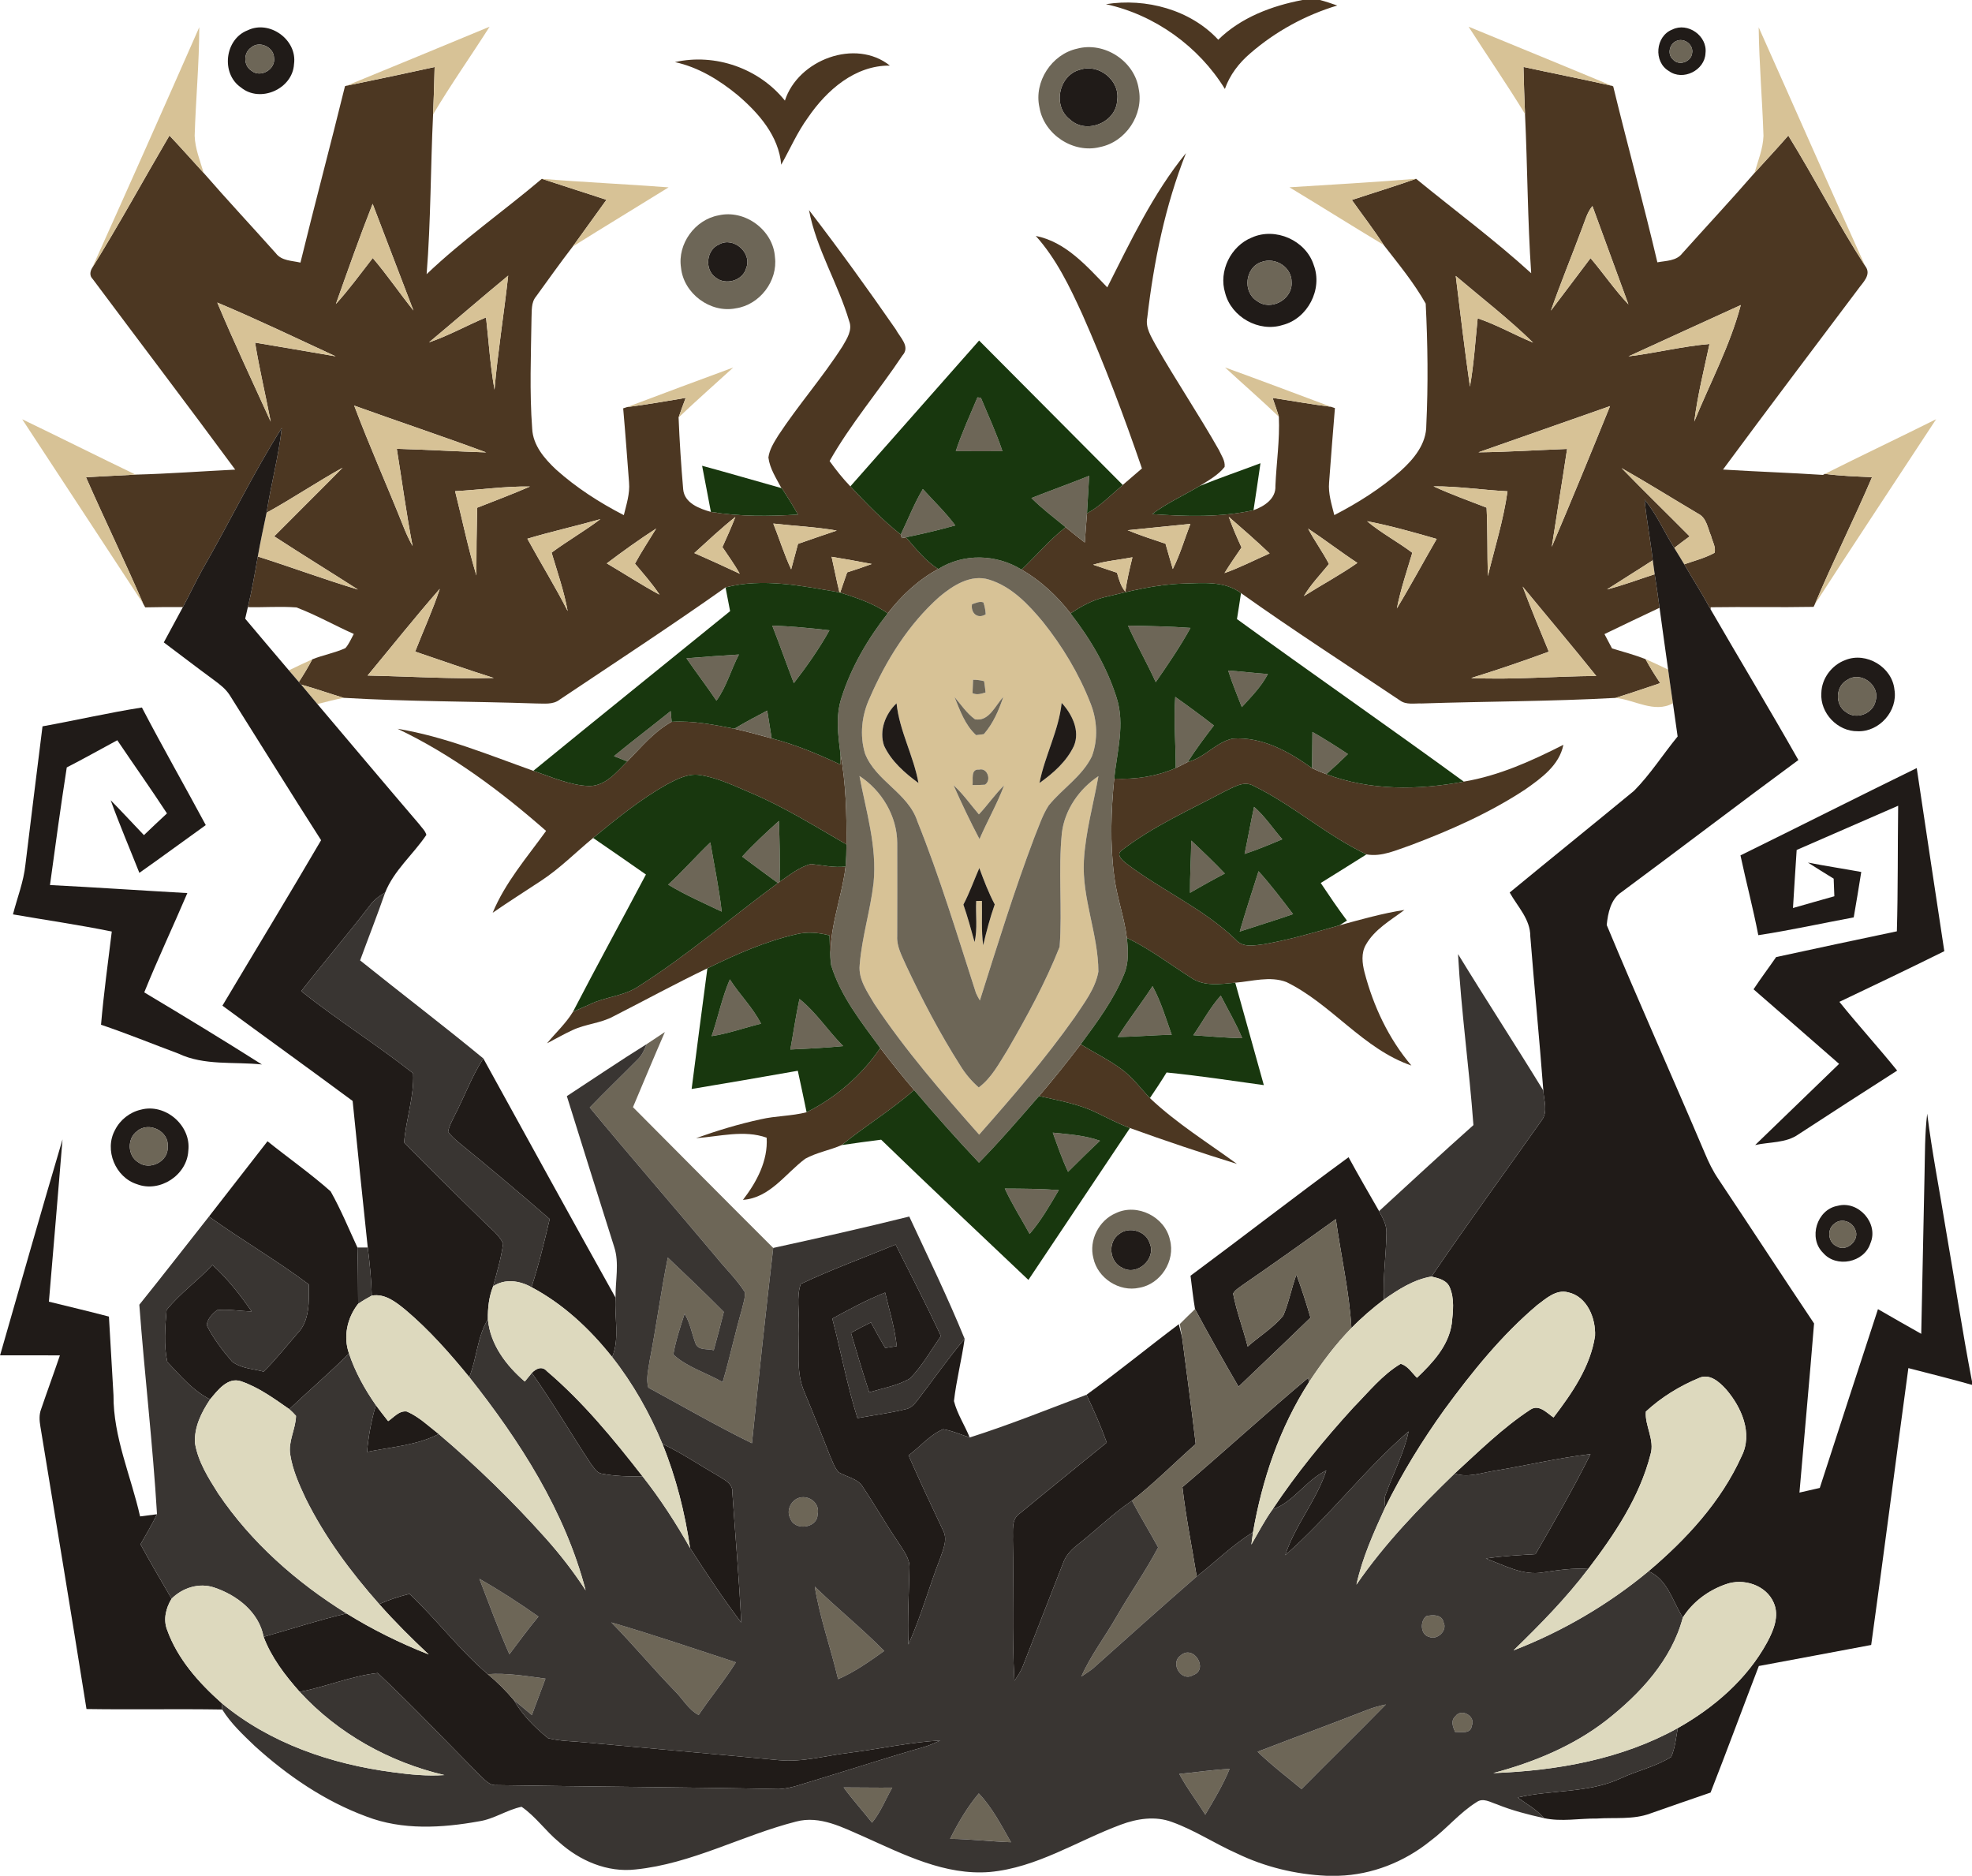 <?xml version="1.0" encoding="UTF-8" ?>
<!DOCTYPE svg PUBLIC "-//W3C//DTD SVG 1.1//EN" "http://www.w3.org/Graphics/SVG/1.1/DTD/svg11.dtd">
<svg width="552pt" height="525pt" viewBox="0 0 552 525" version="1.1" xmlns="http://www.w3.org/2000/svg">
<g id="#4c3722ff">
<path fill="#4c3722" opacity="1.00" d=" M 364.60 0.00 L 369.47 0.00 C 371.11 0.43 372.72 0.98 374.33 1.54 C 365.40 4.23 357.03 8.80 349.99 14.91 C 346.83 17.60 344.24 20.96 342.87 24.90 C 335.58 13.01 323.22 4.13 309.57 1.17 C 320.74 -0.61 333.19 2.69 341.01 11.12 C 347.35 4.89 356.00 1.63 364.60 0.00 Z" />
<path fill="#4c3722" opacity="1.00" d=" M 219.71 28.16 C 223.39 16.73 239.46 10.67 249.10 18.36 C 239.33 18.26 231.38 25.26 226.17 32.90 C 223.17 37.01 221.16 41.69 218.68 46.10 C 218.00 38.04 212.35 31.62 206.46 26.60 C 201.33 22.38 195.49 18.81 188.93 17.38 C 200.24 14.84 212.47 19.13 219.71 28.16 Z" />
<path fill="#4c3722" opacity="1.00" d=" M 97.00 23.99 C 105.23 22.29 113.45 20.56 121.66 18.76 C 121.55 23.18 121.43 27.61 121.23 32.02 C 120.51 46.92 120.61 61.87 119.42 76.74 C 129.52 67.11 141.02 59.07 151.67 50.05 C 157.69 52.05 163.74 53.92 169.75 55.93 C 166.64 60.30 163.45 64.62 160.33 68.99 C 156.80 73.58 153.44 78.31 150.04 83.00 C 148.64 84.69 148.89 86.96 148.78 89.00 C 148.63 99.33 148.20 109.68 148.97 119.99 C 149.19 124.64 152.40 128.36 155.63 131.40 C 161.33 136.51 167.82 140.68 174.62 144.18 C 175.35 141.18 176.36 138.15 176.08 135.02 C 175.55 128.11 175.05 121.19 174.44 114.29 C 174.72 114.20 175.28 114.02 175.55 113.93 C 181.04 113.24 186.49 112.27 191.94 111.36 C 191.26 113.18 190.56 114.99 189.95 116.84 C 190.22 123.56 190.66 130.29 191.24 136.99 C 191.61 140.84 195.79 142.37 198.99 143.27 C 207.03 144.62 215.25 144.52 223.37 144.02 C 221.95 141.52 220.44 139.07 218.87 136.66 L 218.73 136.61 C 217.30 133.87 215.48 131.18 215.09 128.05 C 215.38 125.76 216.69 123.78 217.87 121.85 C 223.52 113.27 230.34 105.53 235.87 96.87 C 237.07 94.78 238.67 92.41 237.71 89.90 C 234.58 79.32 228.52 69.72 226.45 58.80 C 234.84 69.71 242.92 80.89 250.76 92.21 C 251.92 94.44 254.89 96.99 252.62 99.47 C 245.99 109.44 238.12 118.60 232.22 129.04 C 234.00 131.52 235.91 133.92 238.03 136.13 C 242.50 140.86 247.02 145.55 252.14 149.61 C 252.21 149.86 252.35 150.37 252.43 150.62 C 252.72 150.56 253.30 150.44 253.59 150.38 C 256.37 153.56 259.01 156.98 262.64 159.26 C 257.05 162.26 252.35 166.68 248.49 171.67 C 244.49 168.83 239.79 167.35 235.18 165.85 C 235.82 163.96 236.47 162.08 237.13 160.20 C 239.45 159.47 241.75 158.69 244.03 157.85 C 240.29 157.12 236.54 156.46 232.78 155.84 C 233.54 159.15 234.16 162.49 234.98 165.79 C 224.53 164.03 213.58 161.68 203.09 164.41 C 187.85 175.18 172.22 185.40 156.71 195.78 C 154.79 197.31 152.25 196.87 149.98 196.89 C 132.05 196.27 114.11 196.38 96.20 195.31 C 92.22 194.13 88.31 192.72 84.30 191.61 C 84.14 191.43 83.81 191.06 83.65 190.88 C 85.00 188.82 86.27 186.72 87.40 184.54 C 90.44 183.32 93.70 182.76 96.68 181.40 C 97.71 180.24 98.29 178.77 99.03 177.43 C 93.64 175.04 88.48 172.09 82.97 170.01 C 78.45 169.67 73.91 170.03 69.38 169.93 C 70.52 165.25 71.33 160.50 72.16 155.76 C 81.54 158.72 90.76 162.18 100.19 165.00 C 92.40 160.01 84.51 155.16 76.75 150.11 C 83.11 143.68 89.56 137.35 95.91 130.90 C 88.70 134.90 81.85 139.53 74.62 143.51 C 75.85 135.55 77.99 127.76 78.88 119.76 C 70.76 132.65 64.15 146.42 56.54 159.61 C 54.68 163.01 53.02 166.51 51.19 169.92 C 47.68 169.89 44.16 169.90 40.65 169.99 C 40.51 169.74 40.23 169.24 40.09 168.99 C 34.97 157.08 29.28 145.44 24.07 133.57 C 28.70 133.35 33.33 133.04 37.96 132.84 C 47.26 132.60 56.54 131.89 65.84 131.44 C 52.67 113.56 39.22 95.88 25.94 78.08 C 25.04 77.23 25.19 76.01 25.77 75.03 C 33.32 62.87 40.19 50.29 47.43 37.94 C 50.68 41.36 53.81 44.92 57.01 48.40 C 63.62 56.00 70.51 63.37 77.22 70.89 C 78.84 73.04 81.73 72.93 84.10 73.50 C 88.13 57.01 92.52 40.61 96.57 24.12 L 97.00 23.99 M 94.02 85.09 C 97.72 81.03 100.95 76.55 104.34 72.22 C 108.37 76.93 111.85 82.07 115.73 86.91 C 111.95 76.94 108.08 67.01 104.31 57.05 C 100.66 66.31 97.34 75.71 94.02 85.09 M 120.09 95.82 C 125.60 93.96 130.69 91.07 136.05 88.84 C 136.81 95.59 137.22 102.38 138.42 109.07 C 139.35 98.39 141.08 87.79 142.25 77.14 C 134.80 83.29 127.50 89.62 120.09 95.82 M 60.82 84.68 C 65.53 95.91 70.74 106.94 75.78 118.03 C 74.37 110.64 72.61 103.32 71.40 95.89 C 78.93 97.14 86.44 98.45 93.96 99.73 C 82.95 94.64 72.00 89.38 60.82 84.68 M 99.14 113.52 C 103.40 124.82 108.33 135.85 112.80 147.06 C 113.56 149.03 114.44 150.97 115.49 152.82 C 113.75 143.80 112.54 134.68 111.07 125.61 C 119.41 125.86 127.75 126.34 136.09 126.62 C 123.84 122.08 111.43 117.95 99.14 113.52 M 127.39 137.47 C 129.38 145.33 130.98 153.30 133.35 161.05 C 133.34 154.73 133.42 148.42 133.56 142.11 C 138.50 140.15 143.49 138.30 148.36 136.17 C 141.35 136.06 134.38 137.11 127.39 137.47 M 147.62 150.78 C 151.32 157.56 155.40 164.13 158.90 171.02 C 157.89 165.45 156.01 160.08 154.40 154.67 C 158.85 151.38 163.65 148.63 168.07 145.30 C 161.28 147.23 154.38 148.75 147.62 150.78 M 194.35 154.79 C 198.62 156.66 202.86 158.60 207.08 160.58 C 205.61 158.00 203.87 155.58 202.22 153.12 C 203.49 150.33 204.73 147.53 205.85 144.68 C 201.85 147.85 198.13 151.36 194.35 154.79 M 216.46 146.53 C 218.16 150.78 219.51 155.19 221.46 159.35 C 222.12 156.98 222.75 154.60 223.38 152.22 C 226.98 150.94 230.60 149.73 234.22 148.50 C 228.35 147.46 222.38 147.22 216.46 146.53 M 169.85 157.68 C 174.79 160.58 179.58 163.72 184.62 166.44 C 182.58 163.35 180.11 160.59 177.74 157.76 C 179.56 154.38 181.70 151.19 183.69 147.92 C 178.95 150.98 174.36 154.28 169.85 157.68 M 102.90 189.07 C 114.67 189.31 126.45 190.08 138.21 189.75 C 130.83 187.44 123.54 184.84 116.21 182.37 C 118.50 176.51 121.14 170.77 123.11 164.80 C 116.19 172.72 109.62 180.97 102.90 189.07 Z" />
<path fill="#4c3722" opacity="1.00" d=" M 426.45 18.74 C 434.68 20.52 442.94 22.15 451.16 24.00 L 451.57 24.18 C 455.57 40.63 460.06 56.95 463.93 73.42 C 466.34 72.96 469.25 73.07 470.90 70.91 C 477.62 63.40 484.51 56.03 491.11 48.42 C 494.27 44.93 497.49 41.50 500.58 37.95 C 508.00 49.96 514.43 62.57 522.09 74.43 C 524.01 76.89 521.39 79.09 520.04 81.03 C 507.42 97.80 494.77 114.54 482.30 131.42 C 491.62 132.00 500.96 132.31 510.28 132.92 L 510.83 132.63 C 515.20 133.21 519.61 133.36 524.02 133.55 C 518.89 145.53 513.03 157.18 507.98 169.19 L 507.66 169.85 C 498.05 170.03 488.44 169.81 478.83 169.96 L 478.86 170.60 C 476.54 166.29 473.91 162.16 471.45 157.94 C 474.30 156.94 477.27 156.19 479.94 154.72 C 480.37 153.13 479.34 151.58 478.98 150.06 C 478.01 147.84 477.73 144.93 475.32 143.75 C 468.17 139.52 461.13 135.11 453.91 131.01 C 460.17 137.46 466.63 143.73 472.96 150.12 C 471.50 151.17 470.08 152.27 468.66 153.36 C 465.83 148.89 463.77 143.94 460.35 139.85 C 460.90 145.53 462.00 151.14 462.64 156.81 C 458.40 159.58 454.08 162.22 449.83 164.97 C 454.36 163.82 458.73 162.15 463.18 160.72 C 463.65 163.84 464.13 166.97 464.54 170.11 C 459.39 172.55 454.24 174.98 449.12 177.47 C 449.81 178.80 450.53 180.15 451.24 181.49 C 454.37 182.42 457.54 183.29 460.61 184.47 C 461.85 186.79 463.26 189.01 464.73 191.20 C 460.56 192.60 456.40 194.02 452.20 195.33 C 434.14 196.33 416.04 196.29 397.96 196.89 C 395.94 196.81 393.64 197.34 391.89 196.05 C 377.02 186.08 361.96 176.38 347.38 166.00 C 342.66 162.45 336.44 163.22 330.92 163.35 C 323.49 163.60 316.28 165.43 309.10 167.16 C 305.68 168.03 302.57 169.73 299.67 171.69 C 295.91 166.80 291.32 162.53 285.97 159.43 C 290.10 155.49 293.78 151.09 298.29 147.56 C 300.05 149.02 301.85 150.43 303.66 151.84 C 303.84 149.12 304.06 146.40 304.27 143.69 C 308.05 141.63 311.02 138.48 314.28 135.73 C 316.07 134.20 317.87 132.66 319.65 131.11 C 314.65 116.53 309.22 102.08 302.97 87.99 C 299.43 80.24 295.68 72.43 289.94 66.03 C 298.37 67.71 304.25 74.54 309.95 80.43 C 316.50 67.48 322.76 54.17 331.98 42.85 C 326.15 57.58 322.96 73.23 321.14 88.93 C 320.57 91.74 322.25 94.21 323.49 96.57 C 329.15 106.50 335.55 115.99 341.19 125.94 C 341.86 127.44 343.01 128.96 342.79 130.69 C 340.96 133.01 338.29 134.44 335.84 136.00 C 331.40 138.64 326.65 140.78 322.50 143.89 C 331.94 144.55 341.59 144.86 350.88 142.80 C 353.88 141.73 357.21 139.59 357.01 135.97 C 357.29 129.53 358.27 123.06 357.97 116.63 C 357.45 114.85 356.82 113.11 356.22 111.37 C 361.67 112.18 367.09 113.18 372.56 113.85 C 372.83 113.95 373.39 114.13 373.67 114.22 C 373.09 121.15 372.56 128.08 372.04 135.01 C 371.76 138.15 372.75 141.17 373.50 144.17 C 380.07 140.78 386.39 136.80 391.95 131.91 C 395.69 128.56 399.31 124.27 399.25 118.95 C 399.79 107.64 399.65 96.27 399.08 84.97 C 395.80 79.14 391.43 73.85 387.31 68.55 C 384.54 64.22 381.37 60.17 378.41 55.97 C 384.40 53.98 390.44 52.15 396.39 50.04 C 407.14 58.84 418.33 67.11 428.61 76.47 C 427.59 61.63 427.58 46.75 426.88 31.90 C 426.68 27.51 426.57 23.13 426.45 18.74 M 442.84 63.91 C 439.98 71.60 436.84 79.19 434.13 86.94 C 437.80 82.03 441.56 77.17 445.22 72.25 C 448.83 76.50 451.98 81.15 455.83 85.20 C 452.45 76.03 449.13 66.84 445.75 57.67 C 444.24 59.47 443.69 61.78 442.84 63.91 M 407.49 77.23 C 408.76 87.57 409.99 97.91 411.46 108.21 C 412.58 101.90 412.97 95.47 413.63 89.09 C 418.99 90.90 423.92 93.74 429.15 95.89 C 422.34 89.24 414.75 83.39 407.49 77.23 M 455.85 99.74 C 463.44 98.82 470.90 96.93 478.52 96.27 C 476.98 103.48 475.17 110.67 474.26 117.99 C 478.68 107.15 484.27 96.76 487.28 85.38 C 476.80 90.14 466.33 94.96 455.85 99.74 M 413.83 126.60 C 422.11 126.50 430.38 125.97 438.66 125.65 C 437.29 134.80 435.78 143.92 434.37 153.06 C 439.94 139.98 445.34 126.83 450.68 113.66 C 438.40 117.98 426.11 122.28 413.83 126.60 M 401.27 136.12 C 406.11 138.34 411.14 140.15 416.12 142.08 C 416.45 148.45 416.28 154.84 416.48 161.22 C 418.40 153.34 420.86 145.54 421.98 137.50 C 415.06 137.16 408.19 136.08 401.27 136.12 M 343.95 144.64 C 345.00 147.56 346.21 150.42 347.53 153.23 C 345.91 155.60 344.26 157.96 342.76 160.40 C 347.10 158.87 351.18 156.74 355.39 154.90 C 351.67 151.37 347.82 147.99 343.95 144.64 M 382.67 145.88 C 386.62 149.20 391.22 151.60 395.33 154.71 C 393.80 159.87 392.05 164.99 391.01 170.29 C 394.89 163.90 398.41 157.30 402.16 150.84 C 395.72 148.99 389.25 147.14 382.67 145.88 M 315.65 148.40 C 319.11 149.84 322.69 150.97 326.25 152.18 C 326.93 154.53 327.58 156.90 328.29 159.26 C 330.33 155.22 331.59 150.85 333.21 146.63 C 327.36 147.26 321.49 147.77 315.65 148.40 M 366.16 147.95 C 367.94 151.35 370.24 154.44 372.00 157.86 C 369.61 160.81 366.93 163.56 364.98 166.84 C 369.94 163.69 375.14 160.92 379.96 157.55 C 375.27 154.47 370.83 151.04 366.16 147.95 M 305.99 158.05 C 308.20 158.84 310.45 159.52 312.67 160.30 C 313.22 162.14 313.70 164.09 315.00 165.58 C 315.45 162.34 316.21 159.16 316.99 155.98 C 313.32 156.69 309.57 156.99 305.99 158.05 M 433.54 182.39 C 426.37 185.04 419.11 187.50 411.81 189.77 C 423.45 190.32 435.15 189.26 446.82 189.19 C 440.07 180.76 433.07 172.52 426.22 164.17 C 428.53 170.29 431.02 176.34 433.54 182.39 Z" />
<path fill="#4c3722" opacity="1.00" d=" M 188.01 202.02 C 193.93 201.65 199.77 202.83 205.55 203.96 C 209.06 204.74 212.53 205.70 216.01 206.66 C 222.66 208.39 229.01 211.06 235.22 213.98 C 235.23 213.21 235.25 211.68 235.25 210.92 C 236.81 219.30 237.01 227.85 236.94 236.35 C 228.14 231.26 219.48 225.85 210.09 221.88 C 205.50 219.94 200.92 217.70 195.95 216.93 C 192.61 216.38 189.47 218.07 186.61 219.57 C 179.21 223.76 172.58 229.14 166.03 234.53 C 161.18 238.53 156.74 243.05 151.46 246.51 C 146.94 249.50 142.36 252.39 137.91 255.47 C 141.43 246.96 147.53 239.95 152.86 232.56 C 140.20 221.45 126.54 211.23 111.27 203.97 C 124.42 206.14 136.80 211.29 149.29 215.74 C 154.43 217.47 159.52 219.82 165.02 220.00 C 169.57 219.94 172.63 216.05 175.58 213.11 C 179.48 209.16 183.07 204.72 188.01 202.02 Z" />
<path fill="#4c3722" opacity="1.00" d=" M 332.47 213.27 C 337.19 212.09 340.32 207.75 345.03 206.72 C 353.24 206.14 360.82 210.35 367.27 215.01 C 368.56 215.63 369.90 216.18 371.26 216.68 C 383.48 221.32 397.04 221.17 409.74 218.76 C 419.60 217.12 428.77 212.95 437.62 208.46 C 436.48 214.19 431.45 217.78 426.98 220.93 C 417.01 227.50 406.02 232.36 394.88 236.56 C 390.89 237.89 386.82 239.90 382.51 239.13 C 371.34 233.82 362.01 225.38 350.91 219.96 C 348.09 218.36 345.18 220.44 342.64 221.59 C 332.90 226.76 322.68 231.29 313.91 238.06 C 312.32 239.32 314.30 240.89 315.34 241.72 C 325.24 249.25 336.95 254.32 345.96 263.04 C 347.97 265.36 351.28 264.56 353.95 264.25 C 361.05 262.98 368.00 260.97 374.94 258.98 C 380.95 257.35 386.96 255.62 393.13 254.68 C 389.28 257.58 384.80 260.07 382.35 264.39 C 380.97 266.74 381.31 269.60 381.95 272.12 C 384.43 281.61 388.70 290.72 395.08 298.23 C 381.55 293.58 372.78 281.07 360.11 274.87 C 355.50 273.10 350.49 274.67 345.77 275.04 C 341.64 275.44 337.01 276.16 333.38 273.64 C 327.44 269.86 321.81 265.55 315.43 262.50 C 314.71 256.57 312.53 250.93 311.86 244.99 C 310.69 236.02 311.00 226.90 311.89 217.92 C 317.77 218.20 323.70 217.34 329.11 214.96 C 330.24 214.42 331.35 213.84 332.47 213.27 Z" />
<path fill="#4c3722" opacity="1.00" d=" M 218.22 246.80 C 221.00 244.93 223.70 242.67 227.00 241.82 C 230.23 242.15 233.43 242.92 236.70 242.52 C 235.59 251.75 231.65 260.61 232.63 270.07 C 232.29 267.32 232.27 264.56 232.20 261.81 C 229.10 260.98 225.85 260.73 222.73 261.52 C 214.09 263.52 205.94 267.14 198.01 271.02 C 189.11 275.28 180.45 280.02 171.66 284.49 C 168.11 286.41 163.95 286.59 160.31 288.29 C 157.85 289.41 155.52 290.78 153.12 292.01 C 155.53 289.06 158.39 286.47 160.38 283.19 C 161.93 282.52 163.47 281.82 165.01 281.14 C 169.51 278.91 174.83 278.84 179.02 275.88 C 192.59 267.23 204.81 256.68 217.76 247.15 L 218.22 246.80 Z" />
<path fill="#4c3722" opacity="1.00" d=" M 290.85 306.77 C 294.89 302.07 298.75 297.21 302.51 292.29 C 306.28 294.61 310.29 296.56 313.86 299.19 C 316.98 301.44 319.25 304.58 321.88 307.34 C 329.29 314.36 338.02 319.76 346.24 325.76 C 336.18 322.65 326.20 319.30 316.30 315.72 C 312.97 314.50 309.84 312.81 306.65 311.28 C 301.67 308.92 296.18 307.99 290.85 306.77 Z" />
<path fill="#4c3722" opacity="1.00" d=" M 246.40 293.32 C 249.45 297.32 252.59 301.26 255.87 305.08 C 249.50 310.72 242.18 315.11 235.61 320.49 C 232.28 321.94 228.60 322.55 225.41 324.31 C 219.84 328.46 215.54 335.27 207.97 335.82 C 211.80 330.86 215.01 324.87 214.60 318.42 C 208.24 316.15 201.37 318.11 194.84 318.55 C 200.76 316.43 206.79 314.60 212.94 313.27 C 217.17 312.29 221.57 312.39 225.78 311.30 C 233.99 307.19 241.24 300.94 246.40 293.32 Z" />
</g>
<g id="#d7c296ff">
<path fill="#d7c296" opacity="1.00" d=" M 97.00 23.99 C 110.36 18.51 123.72 13.02 137.05 7.47 C 131.83 15.69 126.19 23.65 121.23 32.02 C 121.43 27.61 121.55 23.18 121.66 18.76 C 113.45 20.56 105.23 22.29 97.00 23.99 Z" />
<path fill="#d7c296" opacity="1.00" d=" M 411.08 7.47 C 424.44 12.97 437.82 18.43 451.16 24.00 C 442.94 22.15 434.68 20.52 426.45 18.74 C 426.57 23.13 426.68 27.51 426.88 31.90 C 421.84 23.62 416.31 15.63 411.08 7.47 Z" />
<path fill="#d7c296" opacity="1.00" d=" M 55.78 7.62 C 55.76 17.75 54.80 27.86 54.49 37.99 C 54.60 41.58 56.01 44.98 57.01 48.40 C 53.81 44.92 50.68 41.36 47.43 37.94 C 40.19 50.29 33.32 62.87 25.77 75.03 C 35.88 52.61 45.87 30.13 55.78 7.62 Z" />
<path fill="#d7c296" opacity="1.00" d=" M 493.63 38.04 C 493.31 27.91 492.41 17.79 492.29 7.64 C 502.24 29.90 512.04 52.22 522.09 74.43 C 514.43 62.57 508.00 49.96 500.58 37.95 C 497.49 41.50 494.27 44.93 491.11 48.42 C 492.10 45.01 493.50 41.63 493.63 38.04 Z" />
<path fill="#d7c296" opacity="1.00" d=" M 151.67 50.05 C 163.49 51.02 175.33 51.53 187.15 52.44 C 178.23 57.98 169.23 63.41 160.33 68.99 C 163.45 64.62 166.64 60.30 169.75 55.93 C 163.74 53.92 157.69 52.05 151.67 50.05 Z" />
<path fill="#d7c296" opacity="1.00" d=" M 360.94 52.42 C 372.76 51.67 384.59 51.01 396.39 50.04 C 390.44 52.15 384.40 53.98 378.41 55.97 C 381.37 60.17 384.54 64.22 387.31 68.55 C 378.48 63.24 369.76 57.75 360.94 52.42 Z" />
<path fill="#d7c296" opacity="1.00" d=" M 94.02 85.09 C 97.34 75.71 100.66 66.31 104.31 57.05 C 108.08 67.01 111.95 76.94 115.73 86.91 C 111.85 82.07 108.37 76.93 104.34 72.22 C 100.95 76.55 97.72 81.03 94.02 85.09 Z" />
<path fill="#d7c296" opacity="1.00" d=" M 442.84 63.91 C 443.69 61.78 444.24 59.47 445.75 57.67 C 449.13 66.84 452.45 76.03 455.83 85.20 C 451.98 81.15 448.83 76.50 445.22 72.25 C 441.56 77.17 437.80 82.03 434.13 86.94 C 436.84 79.19 439.98 71.60 442.84 63.91 Z" />
<path fill="#d7c296" opacity="1.00" d=" M 120.09 95.82 C 127.50 89.62 134.80 83.29 142.25 77.14 C 141.08 87.79 139.35 98.39 138.42 109.07 C 137.22 102.38 136.81 95.59 136.05 88.84 C 130.69 91.07 125.60 93.96 120.09 95.82 Z" />
<path fill="#d7c296" opacity="1.00" d=" M 407.49 77.23 C 414.75 83.39 422.34 89.24 429.15 95.89 C 423.92 93.74 418.99 90.90 413.63 89.09 C 412.97 95.47 412.58 101.90 411.46 108.21 C 409.99 97.91 408.76 87.57 407.49 77.23 Z" />
<path fill="#d7c296" opacity="1.00" d=" M 60.82 84.68 C 72.00 89.38 82.95 94.64 93.96 99.73 C 86.44 98.45 78.93 97.14 71.40 95.89 C 72.61 103.32 74.37 110.64 75.78 118.03 C 70.74 106.94 65.53 95.91 60.82 84.68 Z" />
<path fill="#d7c296" opacity="1.00" d=" M 455.85 99.74 C 466.33 94.96 476.80 90.14 487.28 85.38 C 484.27 96.76 478.68 107.15 474.26 117.99 C 475.17 110.67 476.98 103.48 478.52 96.27 C 470.90 96.93 463.44 98.82 455.85 99.74 Z" />
<path fill="#d7c296" opacity="1.00" d=" M 175.55 113.93 C 185.43 110.19 195.34 106.51 205.25 102.86 C 200.14 107.51 194.97 112.09 189.95 116.84 C 190.56 114.99 191.26 113.18 191.94 111.36 C 186.49 112.27 181.04 113.24 175.55 113.93 Z" />
<path fill="#d7c296" opacity="1.00" d=" M 342.91 102.84 C 352.82 106.43 362.69 110.16 372.56 113.85 C 367.09 113.18 361.67 112.18 356.22 111.37 C 356.82 113.11 357.45 114.85 357.97 116.63 C 353.06 111.92 347.91 107.46 342.91 102.84 Z" />
<path fill="#d7c296" opacity="1.00" d=" M 99.14 113.52 C 111.43 117.95 123.84 122.08 136.09 126.62 C 127.75 126.34 119.41 125.86 111.07 125.61 C 112.54 134.68 113.75 143.80 115.49 152.82 C 114.44 150.97 113.56 149.03 112.80 147.06 C 108.33 135.85 103.40 124.82 99.14 113.52 Z" />
<path fill="#d7c296" opacity="1.00" d=" M 413.83 126.60 C 426.11 122.28 438.40 117.98 450.68 113.66 C 445.34 126.83 439.94 139.98 434.37 153.06 C 435.78 143.92 437.29 134.80 438.66 125.65 C 430.38 125.97 422.11 126.50 413.83 126.60 Z" />
<path fill="#d7c296" opacity="1.00" d=" M 510.83 132.63 C 521.16 127.44 531.62 122.50 541.96 117.33 C 530.63 134.62 519.18 151.82 507.98 169.19 C 513.03 157.18 518.89 145.53 524.02 133.55 C 519.61 133.36 515.20 133.21 510.83 132.63 Z" />
<path fill="#d7c296" opacity="1.00" d=" M 6.22 117.35 C 16.83 122.46 27.36 127.73 37.96 132.84 C 33.33 133.04 28.70 133.35 24.07 133.57 C 29.28 145.44 34.97 157.08 40.09 168.99 C 28.83 151.76 17.49 134.58 6.22 117.35 Z" />
<path fill="#d7c296" opacity="1.00" d=" M 74.62 143.51 C 81.85 139.53 88.70 134.90 95.91 130.90 C 89.56 137.35 83.11 143.68 76.75 150.11 C 84.51 155.16 92.40 160.01 100.19 165.00 C 90.76 162.18 81.54 158.72 72.16 155.76 C 72.89 151.65 73.76 147.58 74.62 143.51 Z" />
<path fill="#d7c296" opacity="1.00" d=" M 453.91 131.01 C 461.13 135.11 468.17 139.52 475.32 143.75 C 477.73 144.93 478.01 147.84 478.98 150.06 C 479.34 151.58 480.37 153.13 479.94 154.72 C 477.27 156.19 474.30 156.94 471.45 157.94 C 470.54 156.40 469.59 154.88 468.66 153.36 C 470.08 152.27 471.50 151.17 472.96 150.12 C 466.63 143.73 460.17 137.46 453.91 131.01 Z" />
<path fill="#d7c296" opacity="1.00" d=" M 127.39 137.47 C 134.38 137.11 141.35 136.06 148.36 136.17 C 143.49 138.30 138.50 140.15 133.56 142.11 C 133.42 148.42 133.34 154.73 133.35 161.05 C 130.98 153.30 129.38 145.33 127.39 137.47 Z" />
<path fill="#d7c296" opacity="1.00" d=" M 401.27 136.12 C 408.19 136.08 415.06 137.16 421.98 137.50 C 420.86 145.54 418.40 153.34 416.48 161.22 C 416.28 154.84 416.45 148.45 416.12 142.08 C 411.14 140.15 406.11 138.34 401.27 136.12 Z" />
<path fill="#d7c296" opacity="1.00" d=" M 147.62 150.78 C 154.38 148.75 161.28 147.23 168.07 145.30 C 163.65 148.63 158.85 151.38 154.40 154.67 C 156.01 160.08 157.89 165.45 158.90 171.02 C 155.40 164.13 151.32 157.56 147.62 150.78 Z" />
<path fill="#d7c296" opacity="1.00" d=" M 194.35 154.79 C 198.13 151.36 201.85 147.85 205.85 144.68 C 204.73 147.53 203.49 150.33 202.22 153.12 C 203.87 155.58 205.61 158.00 207.08 160.58 C 202.86 158.60 198.62 156.66 194.35 154.79 Z" />
<path fill="#d7c296" opacity="1.00" d=" M 343.95 144.64 C 347.82 147.99 351.67 151.37 355.39 154.90 C 351.18 156.74 347.10 158.87 342.76 160.40 C 344.26 157.96 345.91 155.60 347.53 153.23 C 346.21 150.42 345.00 147.56 343.95 144.64 Z" />
<path fill="#d7c296" opacity="1.00" d=" M 382.67 145.88 C 389.25 147.14 395.72 148.99 402.16 150.84 C 398.41 157.30 394.89 163.90 391.01 170.29 C 392.05 164.99 393.80 159.87 395.33 154.71 C 391.22 151.60 386.62 149.20 382.67 145.88 Z" />
<path fill="#d7c296" opacity="1.00" d=" M 216.46 146.53 C 222.38 147.22 228.35 147.46 234.22 148.50 C 230.60 149.73 226.98 150.94 223.38 152.22 C 222.75 154.60 222.12 156.98 221.46 159.35 C 219.51 155.19 218.16 150.78 216.46 146.53 Z" />
<path fill="#d7c296" opacity="1.00" d=" M 315.65 148.40 C 321.49 147.77 327.36 147.26 333.21 146.63 C 331.59 150.85 330.33 155.22 328.29 159.26 C 327.58 156.90 326.93 154.53 326.25 152.18 C 322.69 150.97 319.11 149.84 315.65 148.40 Z" />
<path fill="#d7c296" opacity="1.00" d=" M 169.85 157.68 C 174.36 154.28 178.95 150.98 183.69 147.92 C 181.70 151.19 179.56 154.38 177.74 157.76 C 180.11 160.59 182.58 163.35 184.62 166.44 C 179.58 163.72 174.79 160.58 169.85 157.68 Z" />
<path fill="#d7c296" opacity="1.00" d=" M 366.16 147.95 C 370.83 151.04 375.27 154.47 379.96 157.55 C 375.14 160.92 369.94 163.69 364.98 166.84 C 366.93 163.56 369.61 160.81 372.00 157.86 C 370.24 154.44 367.94 151.35 366.16 147.95 Z" />
<path fill="#d7c296" opacity="1.00" d=" M 232.78 155.84 C 236.54 156.46 240.29 157.12 244.03 157.85 C 241.75 158.69 239.45 159.47 237.13 160.20 C 236.47 162.08 235.82 163.96 235.18 165.85 L 234.98 165.79 C 234.16 162.49 233.54 159.15 232.78 155.84 Z" />
<path fill="#d7c296" opacity="1.00" d=" M 305.99 158.05 C 309.57 156.99 313.32 156.69 316.99 155.98 C 316.21 159.16 315.45 162.34 315.00 165.58 C 313.70 164.09 313.22 162.14 312.67 160.30 C 310.45 159.52 308.20 158.84 305.99 158.05 Z" />
<path fill="#d7c296" opacity="1.00" d=" M 449.83 164.97 C 454.08 162.22 458.40 159.58 462.64 156.81 C 462.80 158.11 462.98 159.42 463.18 160.72 C 458.73 162.15 454.36 163.82 449.83 164.97 Z" />
<path fill="#d7c296" opacity="1.00" d=" M 262.97 167.02 C 266.75 163.86 271.75 160.63 276.88 162.23 C 283.15 164.16 287.83 169.12 291.91 174.02 C 297.41 180.90 302.01 188.54 305.22 196.75 C 307.13 201.45 307.43 206.94 305.63 211.71 C 302.90 217.32 297.36 220.72 293.53 225.46 C 291.77 228.20 290.79 231.34 289.55 234.34 C 283.87 249.36 279.13 264.71 274.29 280.01 C 273.88 279.35 273.52 278.66 273.20 277.96 C 268.00 261.86 263.12 245.62 256.80 229.90 C 254.23 221.94 245.15 218.63 242.14 210.92 C 240.59 205.79 241.20 200.17 243.45 195.35 C 248.03 184.79 254.31 174.71 262.97 167.02 M 272.08 169.12 C 271.67 171.59 273.67 173.37 275.92 171.93 C 275.85 170.78 275.64 169.67 275.27 168.60 C 274.16 168.21 273.11 168.79 272.08 169.12 M 272.38 190.26 C 272.33 191.51 272.28 192.75 272.23 194.00 C 273.44 194.58 274.68 194.17 275.88 193.81 C 275.77 192.75 275.63 191.70 275.47 190.65 C 274.46 190.38 273.43 190.25 272.38 190.26 M 267.19 195.09 C 268.72 198.86 270.14 202.94 273.23 205.75 C 273.77 205.68 274.85 205.55 275.39 205.48 C 278.00 202.50 279.59 198.79 280.84 195.07 C 278.59 197.46 276.81 202.06 272.91 201.31 C 270.61 199.64 269.01 197.23 267.19 195.09 M 247.47 208.71 C 249.51 213.09 253.28 216.35 257.10 219.16 C 255.74 211.54 251.77 204.60 250.96 196.84 C 247.83 199.82 246.02 204.47 247.47 208.71 M 297.18 196.73 C 296.35 204.52 292.46 211.51 290.97 219.14 C 294.84 216.41 298.56 213.12 300.61 208.77 C 302.39 204.52 300.08 199.87 297.18 196.73 M 272.23 219.73 C 273.37 219.74 274.52 219.71 275.67 219.63 C 277.60 218.55 276.47 214.80 274.09 215.40 C 271.62 215.16 272.45 218.20 272.23 219.73 M 266.92 219.77 C 269.17 224.87 271.58 229.91 274.18 234.85 C 276.36 229.78 279.13 224.98 281.07 219.82 C 278.49 222.33 276.48 225.33 274.01 227.93 C 271.67 225.19 269.59 222.21 266.92 219.77 M 269.67 253.18 C 270.87 256.62 271.82 260.15 272.80 263.67 C 273.69 259.90 273.05 256.00 273.26 252.17 C 273.66 252.17 274.46 252.15 274.86 252.15 C 274.96 256.29 274.64 260.45 275.22 264.57 C 276.11 260.71 277.13 256.87 278.45 253.13 C 276.71 249.87 275.40 246.41 274.13 242.95 C 272.64 246.36 271.41 249.88 269.67 253.18 Z" />
<path fill="#d7c296" opacity="1.00" d=" M 433.54 182.39 C 431.02 176.34 428.53 170.29 426.22 164.17 C 433.07 172.52 440.07 180.76 446.82 189.19 C 435.15 189.26 423.45 190.32 411.81 189.77 C 419.11 187.50 426.37 185.04 433.54 182.39 Z" />
<path fill="#d7c296" opacity="1.00" d=" M 102.90 189.07 C 109.62 180.97 116.19 172.72 123.11 164.80 C 121.14 170.77 118.50 176.51 116.21 182.37 C 123.54 184.84 130.83 187.44 138.21 189.75 C 126.45 190.08 114.67 189.31 102.90 189.07 Z" />
<path fill="#d7c296" opacity="1.00" d=" M 80.86 187.62 C 83.04 186.58 85.20 185.52 87.40 184.54 C 86.27 186.72 85.00 188.82 83.65 190.88 C 82.71 189.80 81.78 188.71 80.86 187.62 Z" />
<path fill="#d7c296" opacity="1.00" d=" M 460.61 184.47 C 462.74 185.39 464.84 186.40 466.94 187.41 C 467.37 190.56 467.81 193.70 468.28 196.84 C 463.10 199.71 457.53 195.84 452.20 195.33 C 456.40 194.02 460.56 192.60 464.73 191.20 C 463.26 189.01 461.85 186.79 460.61 184.47 Z" />
<path fill="#d7c296" opacity="1.00" d=" M 84.30 191.61 C 88.31 192.72 92.22 194.13 96.20 195.31 C 93.72 195.79 91.29 196.44 88.84 197.05 C 87.32 195.24 85.83 193.41 84.30 191.61 Z" />
<path fill="#d7c296" opacity="1.00" d=" M 240.58 217.18 C 246.84 221.27 251.11 228.40 251.15 235.95 C 251.20 244.63 251.14 253.31 251.14 262.00 C 250.97 264.97 252.51 267.61 253.65 270.24 C 258.16 279.84 263.10 289.26 268.79 298.21 C 270.19 300.51 271.94 302.58 273.97 304.36 C 277.55 301.71 279.63 297.66 281.96 293.97 C 287.39 284.62 292.63 275.06 296.61 265.00 C 297.40 254.37 296.17 243.63 297.25 233.02 C 298.08 226.56 302.11 220.80 307.47 217.24 C 306.07 225.11 303.85 232.88 303.40 240.90 C 302.82 251.45 307.43 261.44 307.46 271.94 C 306.61 276.76 303.43 280.78 300.78 284.78 C 292.64 296.30 283.41 307.01 274.08 317.57 C 263.73 305.87 253.47 294.02 244.78 281.02 C 242.83 277.66 240.23 274.16 240.64 270.07 C 241.25 262.31 243.64 254.82 244.53 247.10 C 245.54 236.95 242.42 227.05 240.58 217.18 Z" />
</g>
<g id="#201b18ff">
<path fill="#201b18" opacity="1.00" d=" M 69.33 8.48 C 75.47 5.49 83.27 11.17 82.30 17.93 C 81.93 24.89 72.84 28.92 67.45 24.48 C 61.78 20.61 62.90 10.93 69.33 8.48 M 70.32 13.29 C 68.10 14.76 68.12 18.35 70.37 19.78 C 72.94 21.93 77.24 19.38 76.70 16.12 C 76.61 13.15 72.59 11.31 70.32 13.29 Z" />
<path fill="#201b18" opacity="1.00" d=" M 468.09 8.28 C 472.43 6.11 478.00 10.07 477.40 14.87 C 477.22 19.71 471.06 22.75 467.13 19.87 C 462.79 17.31 463.39 10.10 468.09 8.28 M 469.45 11.39 C 467.34 12.13 466.57 15.13 468.30 16.64 C 469.93 18.55 473.38 17.33 473.65 14.92 C 474.12 12.61 471.62 10.61 469.45 11.39 Z" />
<path fill="#201b18" opacity="1.00" d=" M 302.30 19.51 C 307.59 17.70 313.59 22.53 312.72 28.09 C 312.44 34.28 304.07 37.72 299.53 33.46 C 294.56 29.76 296.33 21.04 302.30 19.51 Z" />
<path fill="#201b18" opacity="1.00" d=" M 350.39 66.49 C 357.01 63.50 365.54 67.27 367.74 74.19 C 370.31 80.95 366.04 89.18 359.04 90.96 C 352.39 93.08 344.66 88.74 342.94 82.00 C 341.05 75.90 344.51 68.87 350.39 66.49 M 353.15 73.32 C 348.53 74.77 347.75 81.71 351.85 84.23 C 355.71 87.18 361.85 83.81 361.54 78.99 C 361.61 74.76 357.00 71.90 353.15 73.32 Z" />
<path fill="#201b18" opacity="1.00" d=" M 201.29 68.41 C 205.29 66.12 210.58 70.74 208.89 75.00 C 207.96 78.58 203.10 79.95 200.30 77.66 C 197.14 75.44 197.69 69.88 201.29 68.41 Z" />
<path fill="#201b18" opacity="1.00" d=" M 56.54 159.61 C 64.15 146.42 70.76 132.65 78.88 119.76 C 77.99 127.76 75.85 135.55 74.62 143.51 C 73.76 147.58 72.89 151.65 72.16 155.76 C 71.33 160.50 70.52 165.25 69.38 169.93 C 69.19 170.74 68.82 172.35 68.63 173.16 C 72.68 178.00 76.78 182.80 80.86 187.62 C 81.78 188.71 82.71 189.80 83.65 190.88 C 83.81 191.06 84.14 191.43 84.30 191.61 C 85.83 193.41 87.32 195.24 88.84 197.05 C 98.33 208.25 107.77 219.50 117.32 230.65 C 118.03 231.62 119.02 232.48 119.35 233.67 C 115.66 239.16 110.30 243.56 107.81 249.81 C 106.14 250.76 104.59 251.94 103.47 253.52 C 97.25 261.62 90.61 269.37 84.32 277.41 C 94.44 285.49 105.50 292.38 115.65 300.41 C 115.97 306.93 113.62 313.26 113.12 319.75 C 120.38 327.19 127.80 334.48 135.24 341.75 C 137.18 343.76 139.63 345.48 140.84 348.07 C 140.28 352.12 139.11 356.07 138.04 360.01 C 136.86 362.95 136.51 366.11 136.57 369.25 C 133.57 374.17 133.49 380.15 131.36 385.42 C 125.87 378.71 120.10 372.17 113.45 366.57 C 110.79 364.42 107.75 361.97 104.07 362.62 C 103.95 358.11 103.51 353.63 102.94 349.16 C 101.52 335.49 100.06 321.82 98.71 308.14 C 86.61 299.18 74.39 290.39 62.26 281.47 C 71.46 266.03 80.81 250.68 89.88 235.16 C 81.26 221.70 72.85 208.11 64.32 194.59 C 63.18 192.78 61.45 191.49 59.76 190.24 C 55.08 186.82 50.50 183.27 45.85 179.80 C 47.62 176.50 49.43 173.22 51.19 169.92 C 53.02 166.51 54.68 163.01 56.54 159.61 Z" />
<path fill="#201b18" opacity="1.00" d=" M 460.35 139.85 C 463.77 143.94 465.83 148.89 468.66 153.36 C 469.59 154.88 470.54 156.40 471.45 157.94 C 473.91 162.16 476.54 166.29 478.86 170.60 C 486.99 184.67 495.40 198.58 503.40 212.72 C 486.80 224.93 470.42 237.46 453.85 249.72 C 450.87 251.67 450.08 255.61 449.75 258.89 C 458.65 280.27 468.15 301.42 477.21 322.74 C 478.26 325.27 479.47 327.75 481.02 330.03 C 489.99 343.46 498.80 356.99 507.79 370.41 C 506.52 386.20 505.04 401.97 503.70 417.75 C 505.59 417.32 507.49 416.89 509.39 416.45 C 514.81 399.77 520.21 383.07 525.68 366.41 C 529.70 368.73 533.73 371.04 537.79 373.32 C 538.11 358.54 538.40 343.75 538.71 328.97 C 538.85 323.21 538.76 317.43 539.46 311.70 C 540.80 322.48 542.92 333.15 544.64 343.87 C 547.12 358.13 549.26 372.44 552.00 386.65 L 552.00 387.60 C 546.10 385.92 540.13 384.46 534.19 382.91 C 530.67 408.73 527.37 434.58 523.78 460.40 C 513.29 462.34 502.82 464.37 492.33 466.29 C 487.80 478.08 483.43 489.94 478.82 501.71 C 473.17 503.63 467.55 505.60 461.93 507.57 C 457.16 509.34 451.99 508.64 447.02 508.98 C 442.07 508.92 437.05 509.94 432.16 508.86 C 430.14 506.42 427.32 504.94 424.82 503.09 C 434.37 500.87 444.64 501.93 453.70 497.71 C 458.33 495.55 463.47 494.46 467.81 491.72 C 468.91 489.17 469.14 486.36 469.65 483.66 C 479.79 477.94 489.01 470.00 494.64 459.69 C 496.44 456.35 498.15 452.30 496.49 448.57 C 494.36 443.61 487.99 441.62 483.11 443.40 C 478.24 445.08 473.83 448.32 471.06 452.71 C 468.16 448.19 466.83 442.08 461.45 439.77 C 472.02 430.83 481.77 420.31 487.51 407.56 C 490.73 401.17 487.46 393.81 483.14 388.83 C 481.27 386.76 478.50 384.29 475.53 385.70 C 470.13 387.94 465.00 391.10 460.71 395.07 C 460.35 399.02 463.27 402.99 462.00 407.10 C 458.96 419.01 451.93 429.47 444.56 439.14 C 440.32 438.81 436.12 439.46 431.94 440.08 C 426.27 441.09 421.07 438.05 415.92 436.21 C 420.52 435.47 425.18 435.29 429.82 434.97 C 435.15 425.75 440.48 416.51 445.21 406.98 C 436.30 408.02 427.55 410.12 418.69 411.59 C 414.90 412.12 410.98 413.72 407.18 412.42 C 414.00 406.18 420.65 399.60 428.40 394.52 C 430.81 392.94 433.01 395.48 434.86 396.73 C 440.03 389.94 445.17 382.55 446.48 373.93 C 446.72 368.99 444.29 362.88 438.98 361.71 C 435.61 360.79 432.79 363.42 430.30 365.27 C 420.31 373.71 412.07 383.97 404.36 394.47 C 398.13 403.15 392.50 412.27 387.76 421.86 C 387.58 420.59 387.39 419.27 387.95 418.07 C 390.04 412.25 393.01 406.72 394.29 400.63 C 381.95 411.32 372.02 424.51 359.75 435.28 C 362.50 426.86 368.51 419.97 371.26 411.56 C 365.55 414.25 362.15 420.42 356.18 422.49 C 362.91 412.34 370.67 402.89 378.87 393.90 C 383.06 389.65 386.89 384.80 392.07 381.71 C 394.09 382.27 395.21 384.24 396.64 385.62 C 401.00 381.47 405.47 376.71 406.37 370.49 C 406.74 367.10 407.19 363.43 405.77 360.22 C 404.89 358.23 402.59 357.75 400.70 357.28 C 410.73 342.54 421.26 328.12 431.55 313.56 C 433.39 311.12 432.13 307.96 432.01 305.23 C 430.92 290.83 429.50 276.46 428.36 262.06 C 428.38 257.26 424.78 253.74 422.59 249.80 C 434.16 240.27 445.82 230.87 457.38 221.35 C 461.97 216.73 465.47 211.16 469.60 206.13 C 469.16 203.03 468.73 199.93 468.28 196.84 C 467.81 193.70 467.37 190.56 466.94 187.41 C 466.16 181.64 465.29 175.88 464.54 170.11 C 464.13 166.97 463.65 163.84 463.18 160.72 C 462.98 159.42 462.80 158.11 462.64 156.81 C 462.00 151.14 460.90 145.53 460.35 139.85 Z" />
<path fill="#201b18" opacity="1.00" d=" M 516.53 184.74 C 522.42 182.35 529.66 186.70 530.29 193.02 C 531.29 198.98 526.04 204.89 520.02 204.66 C 514.40 204.77 509.44 199.58 509.83 193.97 C 509.91 189.89 512.73 186.15 516.53 184.74 M 517.22 190.22 C 513.78 191.91 513.50 197.28 516.76 199.32 C 519.65 201.56 524.36 199.71 525.02 196.14 C 526.35 191.89 520.99 187.77 517.22 190.22 Z" />
<path fill="#201b18" opacity="1.00" d=" M 247.47 208.71 C 246.02 204.47 247.83 199.82 250.96 196.84 C 251.77 204.60 255.74 211.54 257.10 219.16 C 253.28 216.35 249.51 213.09 247.47 208.71 Z" />
<path fill="#201b18" opacity="1.00" d=" M 297.18 196.73 C 300.08 199.87 302.39 204.52 300.61 208.77 C 298.56 213.12 294.84 216.41 290.97 219.14 C 292.46 211.51 296.35 204.52 297.18 196.73 Z" />
<path fill="#201b18" opacity="1.00" d=" M 11.90 203.29 C 21.19 201.62 30.39 199.48 39.72 198.02 C 45.50 209.09 51.69 219.93 57.60 230.93 C 51.39 235.37 45.25 239.91 39.01 244.30 C 36.33 237.53 33.46 230.82 30.98 223.97 C 34.13 227.18 37.18 230.48 40.29 233.74 C 42.43 231.70 44.56 229.66 46.74 227.66 C 42.23 220.75 37.44 214.02 32.83 207.18 C 28.12 209.72 23.46 212.35 18.69 214.79 C 16.98 225.74 15.49 236.73 13.99 247.71 C 26.81 248.36 39.62 249.24 52.44 249.96 C 48.48 259.25 44.16 268.39 40.38 277.75 C 51.43 284.36 62.44 291.04 73.31 297.93 C 65.51 297.10 57.20 298.33 49.91 294.87 C 42.70 292.19 35.57 289.27 28.28 286.81 C 29.03 278.09 30.23 269.41 31.29 260.72 C 22.12 258.85 12.85 257.52 3.63 255.92 C 4.82 251.28 6.63 246.76 7.12 241.97 C 8.69 229.07 10.28 216.18 11.90 203.29 Z" />
<path fill="#201b18" opacity="1.00" d=" M 487.19 239.41 C 503.66 231.32 520.03 223.03 536.53 214.97 C 539.07 232.06 541.66 249.14 544.25 266.22 C 534.51 271.04 524.70 275.74 514.88 280.40 C 520.13 286.93 525.79 293.12 531.05 299.64 C 521.81 305.54 512.61 311.50 503.43 317.48 C 499.91 319.98 495.34 319.57 491.30 320.48 C 499.12 312.90 506.97 305.34 514.80 297.76 C 506.84 290.77 498.83 283.85 490.85 276.89 C 492.87 273.83 495.09 270.89 497.17 267.87 C 508.43 265.42 519.69 263.03 530.97 260.66 C 531.30 248.95 531.18 237.23 531.33 225.51 C 521.87 229.65 512.40 233.78 502.92 237.89 C 502.57 243.31 502.21 248.72 501.89 254.14 C 505.75 253.05 509.60 251.92 513.47 250.85 C 513.40 249.20 513.34 247.56 513.28 245.92 C 510.86 244.44 508.46 242.94 506.08 241.42 C 511.04 242.39 516.03 243.14 521.00 244.05 C 520.31 248.29 519.65 252.53 518.89 256.76 C 509.99 258.42 501.13 260.38 492.18 261.74 C 490.74 254.25 488.78 246.87 487.19 239.41 Z" />
<path fill="#201b18" opacity="1.00" d=" M 269.67 253.18 C 271.41 249.88 272.64 246.36 274.13 242.95 C 275.40 246.41 276.71 249.87 278.45 253.13 C 277.13 256.87 276.11 260.71 275.22 264.57 C 274.64 260.45 274.96 256.29 274.86 252.15 C 274.46 252.15 273.66 252.17 273.26 252.17 C 273.05 256.00 273.69 259.90 272.80 263.67 C 271.82 260.15 270.87 256.62 269.67 253.18 Z" />
<path fill="#201b18" opacity="1.00" d=" M 127.22 312.29 C 130.00 306.98 132.03 301.29 135.29 296.24 C 147.60 318.58 159.87 340.94 172.31 363.21 C 171.94 368.72 173.51 374.57 171.36 379.82 C 165.14 371.98 157.66 364.97 148.77 360.26 C 150.83 354.01 152.35 347.60 153.87 341.20 C 145.48 333.89 136.97 326.73 128.34 319.71 C 127.30 318.81 126.25 317.90 125.45 316.78 C 125.67 315.17 126.55 313.74 127.22 312.29 Z" />
<path fill="#201b18" opacity="1.00" d=" M 39.44 310.58 C 46.30 308.73 53.59 315.05 52.71 322.10 C 52.35 328.89 44.73 333.89 38.35 331.44 C 32.30 329.54 29.12 321.85 32.20 316.26 C 33.62 313.42 36.34 311.28 39.44 310.58 M 38.40 316.58 C 35.53 318.62 35.65 323.46 38.69 325.30 C 41.91 327.72 47.20 325.07 46.94 320.99 C 47.41 316.66 41.69 313.77 38.40 316.58 Z" />
<path fill="#201b18" opacity="1.00" d=" M 17.50 318.90 C 16.27 334.04 14.96 349.18 13.69 364.32 C 19.29 365.69 24.91 367.03 30.49 368.49 C 30.90 375.83 31.35 383.16 31.77 390.50 C 31.69 402.25 36.68 413.13 39.21 424.42 C 40.79 424.21 42.37 424.01 43.95 423.81 C 42.56 426.69 40.90 429.44 39.33 432.23 C 42.11 437.37 45.10 442.39 48.03 447.45 C 46.45 450.04 45.64 453.24 46.78 456.18 C 49.70 464.33 55.64 470.98 62.03 476.66 L 62.21 478.47 C 49.54 478.26 36.88 478.53 24.21 478.33 C 20.01 451.93 15.61 425.55 11.29 399.16 C 11.02 397.57 10.92 395.92 11.51 394.40 C 13.22 389.37 15.06 384.38 16.77 379.35 C 11.19 379.32 5.61 379.33 0.02 379.34 C 5.81 359.18 11.54 339.00 17.50 318.90 Z" />
<path fill="#201b18" opacity="1.00" d=" M 58.49 340.49 C 63.97 333.48 69.40 326.43 74.88 319.42 C 80.74 324.13 86.95 328.47 92.56 333.46 C 95.40 338.50 97.62 343.90 100.05 349.16 C 100.24 354.41 100.19 359.67 100.25 364.92 C 97.19 368.81 96.02 374.08 97.69 378.82 C 92.31 384.22 86.50 389.15 80.99 394.41 C 76.74 391.44 72.46 388.32 67.52 386.61 C 63.75 385.31 60.91 389.14 58.81 391.67 C 54.01 389.26 50.47 385.01 46.83 381.18 C 45.81 376.49 46.23 371.43 46.63 366.64 C 50.36 361.98 55.40 358.45 59.46 354.04 C 63.67 357.85 67.21 362.38 70.44 367.04 C 67.21 367.00 63.97 366.33 60.75 366.69 C 59.43 367.74 58.02 369.15 57.87 370.93 C 59.73 374.61 62.27 377.96 64.96 381.08 C 67.45 383.01 70.84 383.10 73.80 383.89 C 77.18 380.56 80.12 376.82 83.23 373.24 C 86.76 369.67 86.50 364.16 86.44 359.49 C 77.44 352.74 67.64 347.06 58.49 340.49 Z" />
<path fill="#201b18" opacity="1.00" d=" M 333.25 357.06 C 348.06 346.08 362.62 334.77 377.49 323.89 C 380.25 328.96 383.15 333.96 386.03 338.97 C 387.02 340.84 388.17 342.79 388.09 345.00 C 388.03 351.24 387.04 357.46 387.40 363.72 C 384.19 366.16 381.11 368.80 378.29 371.70 C 377.69 361.47 375.35 351.38 373.92 341.22 C 365.23 347.47 356.52 353.67 347.71 359.74 C 346.81 360.44 345.73 361.02 345.17 362.05 C 346.13 367.09 347.99 371.91 349.25 376.88 C 352.53 373.98 356.38 371.64 359.19 368.26 C 360.79 364.55 361.51 360.53 362.89 356.74 C 364.37 360.70 365.64 364.73 366.83 368.79 C 360.16 375.28 353.41 381.68 346.69 388.11 C 342.51 380.94 338.43 373.70 334.51 366.40 C 333.98 363.30 333.65 360.17 333.25 357.06 Z" />
<path fill="#201b18" opacity="1.00" d=" M 514.35 337.50 C 520.19 335.89 525.99 342.40 523.55 348.01 C 521.80 353.40 514.00 354.95 510.32 350.66 C 506.11 346.55 508.55 338.54 514.35 337.50 M 513.45 342.52 C 511.30 344.07 511.71 347.79 514.16 348.82 C 516.92 350.58 520.79 346.94 519.27 344.08 C 518.38 341.82 515.33 340.84 513.45 342.52 Z" />
<path fill="#201b18" opacity="1.00" d=" M 313.27 345.37 C 316.06 343.15 320.79 344.51 321.83 347.97 C 323.74 352.36 318.27 357.27 314.12 354.83 C 310.50 353.20 309.99 347.61 313.27 345.37 Z" />
<path fill="#201b18" opacity="1.00" d=" M 224.14 359.37 C 232.79 355.26 241.85 352.00 250.70 348.33 C 254.97 356.84 259.37 365.29 263.38 373.93 C 260.58 377.96 258.14 382.32 254.69 385.84 C 251.20 387.84 247.13 388.54 243.31 389.68 C 241.50 384.17 239.85 378.61 238.21 373.05 C 240.03 372.01 241.90 371.04 243.79 370.13 C 245.08 372.54 246.40 374.93 247.79 377.27 C 248.60 377.15 250.21 376.89 251.02 376.77 C 250.47 371.66 248.95 366.74 247.77 361.77 C 242.65 363.79 237.81 366.42 232.98 369.05 C 235.40 378.31 237.13 387.77 240.02 396.91 C 244.49 396.08 249.02 395.52 253.44 394.43 C 254.94 394.20 255.95 393.03 256.83 391.90 C 261.23 386.17 265.35 380.23 270.02 374.71 C 269.20 380.55 267.70 386.28 267.03 392.14 C 267.94 395.74 270.05 398.90 271.44 402.33 C 268.97 401.53 266.57 400.44 264.00 400.01 C 260.25 401.62 257.55 404.92 254.32 407.34 C 257.36 414.33 260.64 421.21 263.87 428.10 C 265.38 430.69 264.07 433.53 263.20 436.07 C 260.08 444.08 257.82 452.43 254.28 460.27 C 254.02 453.17 254.42 446.07 254.57 438.97 C 254.76 436.14 252.78 433.89 251.41 431.62 C 248.00 426.64 245.01 421.39 241.66 416.38 C 240.25 413.82 237.13 413.46 234.81 412.10 C 233.61 410.87 233.10 409.15 232.40 407.63 C 230.05 401.65 227.71 395.66 225.22 389.74 C 222.59 383.82 223.88 377.22 223.59 370.97 C 223.80 367.13 222.88 363.04 224.14 359.37 Z" />
<path fill="#201b18" opacity="1.00" d=" M 304.13 390.37 C 312.92 384.03 321.30 377.14 329.97 370.63 C 330.29 371.82 330.59 373.01 330.88 374.22 C 332.18 384.19 333.53 394.16 334.70 404.15 C 328.74 409.43 323.12 415.11 316.85 420.02 C 311.58 423.60 307.03 428.08 302.05 432.02 C 300.14 433.50 298.32 435.24 297.54 437.60 C 293.77 447.16 290.07 456.75 286.32 466.32 C 285.75 467.80 284.85 469.10 283.96 470.41 C 283.18 457.28 283.82 444.11 283.52 430.97 C 283.63 428.39 282.99 425.13 285.56 423.51 C 293.59 416.87 301.71 410.34 309.80 403.75 C 308.17 399.18 306.21 394.74 304.13 390.37 Z" />
<path fill="#201b18" opacity="1.00" d=" M 148.86 384.27 C 150.09 383.01 151.73 382.23 153.11 383.79 C 163.22 392.40 171.71 402.75 179.85 413.19 C 176.00 413.25 172.10 413.20 168.32 412.43 C 166.89 412.14 166.20 410.66 165.36 409.64 C 159.81 401.22 154.70 392.50 148.86 384.27 Z" />
<path fill="#201b18" opacity="1.00" d=" M 330.98 416.22 C 342.83 406.14 354.29 395.61 366.21 385.62 L 366.36 386.92 C 358.21 399.57 353.31 414.08 350.74 428.85 C 345.02 432.35 340.27 437.14 334.99 441.23 C 333.63 432.89 331.95 424.61 330.98 416.22 Z" />
<path fill="#201b18" opacity="1.00" d=" M 105.21 393.28 C 106.32 394.80 107.48 396.28 108.65 397.76 C 110.27 396.69 111.72 394.74 113.89 395.06 C 117.26 396.52 119.95 399.13 122.81 401.36 C 116.68 404.55 109.47 404.99 102.75 406.36 C 103.12 401.92 103.96 397.54 105.21 393.28 Z" />
<path fill="#201b18" opacity="1.00" d=" M 185.42 404.11 C 190.85 406.68 195.83 410.07 201.03 413.07 C 202.86 414.20 205.28 415.31 205.01 417.91 C 205.82 429.98 206.93 442.04 207.48 454.13 C 202.40 447.40 197.72 440.36 193.17 433.28 C 191.71 423.30 189.23 413.46 185.42 404.11 Z" />
<path fill="#201b18" opacity="1.00" d=" M 106.15 448.97 C 108.88 447.75 111.73 446.80 114.64 446.11 C 122.25 453.29 128.58 461.75 136.53 468.57 C 139.17 470.74 141.59 473.18 143.81 475.78 C 146.18 479.99 149.68 483.46 153.40 486.48 C 156.86 487.38 160.47 487.30 164.01 487.69 C 182.02 489.36 200.03 490.92 218.03 492.64 C 224.67 493.27 231.15 491.36 237.69 490.58 C 246.20 489.51 254.63 487.61 263.21 487.13 C 261.81 487.77 260.40 488.42 258.92 488.88 C 248.62 491.80 238.44 495.14 228.19 498.24 C 224.83 499.19 221.53 500.58 218.00 500.73 C 191.68 500.18 165.34 500.06 139.01 499.63 C 136.93 499.81 135.59 497.99 134.21 496.75 C 124.76 487.22 115.50 477.44 105.74 468.25 C 98.29 469.07 91.25 472.15 83.88 473.51 C 79.81 468.91 75.96 463.92 73.79 458.12 C 81.52 455.94 89.17 453.43 97.00 451.58 C 104.29 456.11 112.02 459.91 120.01 463.06 C 115.19 458.56 110.52 453.90 106.15 448.97 Z" />
</g>
<g id="#6d6657ff">
<path fill="#6d6657" opacity="1.00" d=" M 469.45 11.39 C 471.62 10.61 474.12 12.61 473.65 14.92 C 473.38 17.33 469.93 18.55 468.30 16.64 C 466.57 15.13 467.34 12.13 469.45 11.39 Z" />
<path fill="#6d6657" opacity="1.00" d=" M 70.32 13.29 C 72.59 11.31 76.61 13.15 76.70 16.12 C 77.24 19.38 72.94 21.93 70.37 19.78 C 68.12 18.35 68.10 14.76 70.32 13.29 Z" />
<path fill="#6d6657" opacity="1.00" d=" M 301.51 13.62 C 309.12 11.57 317.63 17.10 318.75 24.91 C 320.21 32.09 315.12 39.72 307.94 41.15 C 300.46 43.07 292.22 37.64 290.96 30.05 C 289.35 22.88 294.38 15.19 301.51 13.62 M 302.30 19.51 C 296.33 21.04 294.56 29.76 299.53 33.46 C 304.07 37.72 312.44 34.28 312.72 28.09 C 313.59 22.53 307.59 17.70 302.30 19.51 Z" />
<path fill="#6d6657" opacity="1.00" d=" M 201.12 60.28 C 208.51 58.55 216.42 64.37 216.92 71.93 C 217.78 78.65 212.63 85.34 205.94 86.30 C 198.82 87.71 191.35 82.14 190.63 74.93 C 189.60 68.27 194.53 61.49 201.12 60.28 M 201.29 68.41 C 197.69 69.88 197.14 75.44 200.30 77.66 C 203.10 79.95 207.96 78.58 208.89 75.00 C 210.58 70.74 205.29 66.12 201.29 68.41 Z" />
<path fill="#6d6657" opacity="1.00" d=" M 353.15 73.32 C 357.00 71.90 361.61 74.76 361.54 78.99 C 361.85 83.81 355.71 87.18 351.85 84.23 C 347.75 81.71 348.53 74.77 353.15 73.32 Z" />
<path fill="#6d6657" opacity="1.00" d=" M 273.61 111.21 C 273.85 111.24 274.33 111.30 274.57 111.33 C 276.63 116.29 278.91 121.17 280.60 126.28 C 276.24 126.31 271.89 126.31 267.54 126.27 C 269.24 121.13 271.52 116.20 273.61 111.21 Z" />
<path fill="#6d6657" opacity="1.00" d=" M 288.71 139.39 C 294.08 137.28 299.52 135.33 304.88 133.17 C 304.67 136.68 304.49 140.18 304.27 143.69 C 304.06 146.40 303.84 149.12 303.66 151.84 C 301.85 150.43 300.05 149.02 298.29 147.56 C 295.05 144.89 291.68 142.36 288.71 139.39 Z" />
<path fill="#6d6657" opacity="1.00" d=" M 252.14 149.61 C 254.19 145.36 255.90 140.93 258.32 136.87 C 261.38 140.24 264.68 143.40 267.41 147.06 C 262.85 148.34 258.23 149.42 253.59 150.38 C 253.30 150.44 252.72 150.56 252.43 150.62 C 252.35 150.37 252.21 149.86 252.14 149.61 Z" />
<path fill="#6d6657" opacity="1.00" d=" M 262.64 159.26 C 269.70 154.80 278.92 155.08 285.97 159.43 C 291.32 162.53 295.91 166.80 299.67 171.69 C 305.20 178.79 309.86 186.70 312.57 195.32 C 314.95 202.73 312.66 210.44 311.89 217.92 C 311.00 226.90 310.69 236.02 311.86 244.99 C 312.53 250.93 314.71 256.57 315.43 262.50 C 315.80 265.90 316.02 269.46 314.65 272.68 C 311.74 279.85 307.07 286.10 302.51 292.29 C 298.75 297.21 294.89 302.07 290.85 306.77 C 285.35 313.07 279.90 319.44 274.03 325.41 C 267.79 318.80 261.75 312.01 255.87 305.08 C 252.59 301.26 249.45 297.32 246.40 293.32 C 241.09 286.07 235.27 278.79 232.63 270.07 C 231.65 260.61 235.59 251.75 236.70 242.52 C 236.86 240.46 236.93 238.41 236.94 236.35 C 237.01 227.85 236.81 219.30 235.25 210.92 C 234.59 205.76 233.88 200.40 235.53 195.34 C 238.26 186.71 242.92 178.78 248.49 171.67 C 252.35 166.68 257.05 162.26 262.64 159.26 M 262.97 167.02 C 254.31 174.71 248.03 184.79 243.45 195.35 C 241.20 200.17 240.59 205.79 242.14 210.92 C 245.15 218.63 254.23 221.94 256.80 229.90 C 263.12 245.62 268.00 261.86 273.20 277.96 C 273.52 278.66 273.88 279.35 274.29 280.01 C 279.13 264.71 283.87 249.36 289.55 234.34 C 290.79 231.34 291.77 228.20 293.53 225.46 C 297.36 220.72 302.90 217.32 305.63 211.71 C 307.43 206.94 307.13 201.45 305.22 196.75 C 302.01 188.54 297.41 180.90 291.91 174.02 C 287.83 169.12 283.15 164.16 276.88 162.23 C 271.75 160.63 266.75 163.86 262.97 167.02 M 240.58 217.18 C 242.42 227.05 245.54 236.95 244.53 247.10 C 243.64 254.82 241.25 262.31 240.64 270.07 C 240.23 274.16 242.83 277.66 244.78 281.02 C 253.47 294.02 263.73 305.87 274.08 317.57 C 283.41 307.01 292.64 296.30 300.78 284.78 C 303.43 280.78 306.61 276.76 307.46 271.94 C 307.43 261.44 302.82 251.45 303.40 240.90 C 303.85 232.88 306.07 225.11 307.47 217.24 C 302.11 220.80 298.08 226.56 297.25 233.02 C 296.17 243.63 297.40 254.37 296.61 265.00 C 292.63 275.06 287.39 284.62 281.96 293.97 C 279.63 297.66 277.55 301.71 273.97 304.36 C 271.94 302.58 270.19 300.51 268.79 298.21 C 263.10 289.26 258.16 279.84 253.65 270.24 C 252.51 267.61 250.97 264.97 251.14 262.00 C 251.14 253.31 251.20 244.63 251.15 235.95 C 251.11 228.40 246.84 221.27 240.58 217.18 Z" />
<path fill="#6d6657" opacity="1.00" d=" M 272.08 169.12 C 273.11 168.79 274.16 168.21 275.27 168.60 C 275.64 169.67 275.85 170.78 275.92 171.93 C 273.67 173.37 271.67 171.59 272.08 169.12 Z" />
<path fill="#6d6657" opacity="1.00" d=" M 216.16 175.09 C 221.52 175.29 226.85 175.79 232.18 176.41 C 229.30 181.61 225.83 186.50 222.21 191.21 C 220.15 185.85 218.26 180.43 216.16 175.09 Z" />
<path fill="#6d6657" opacity="1.00" d=" M 315.74 175.10 C 321.57 175.21 327.42 175.31 333.24 175.74 C 330.35 181.01 326.92 185.98 323.52 190.93 C 321.08 185.58 318.15 180.46 315.74 175.10 Z" />
<path fill="#6d6657" opacity="1.00" d=" M 192.15 184.25 C 197.04 183.83 201.94 183.49 206.84 183.19 C 204.62 187.43 203.38 192.22 200.55 196.11 C 197.84 192.09 194.90 188.24 192.15 184.25 Z" />
<path fill="#6d6657" opacity="1.00" d=" M 343.79 187.67 C 347.49 187.94 351.19 188.38 354.90 188.65 C 353.09 192.18 350.24 195.01 347.61 197.92 C 346.31 194.51 344.87 191.16 343.79 187.67 Z" />
<path fill="#6d6657" opacity="1.00" d=" M 272.38 190.26 C 273.43 190.25 274.46 190.38 275.47 190.65 C 275.63 191.70 275.77 192.75 275.88 193.81 C 274.68 194.17 273.44 194.58 272.23 194.00 C 272.28 192.75 272.33 191.51 272.38 190.26 Z" />
<path fill="#6d6657" opacity="1.00" d=" M 517.22 190.22 C 520.99 187.77 526.35 191.89 525.02 196.14 C 524.36 199.71 519.65 201.56 516.76 199.32 C 513.50 197.28 513.78 191.91 517.22 190.22 Z" />
<path fill="#6d6657" opacity="1.00" d=" M 267.19 195.09 C 269.01 197.23 270.61 199.64 272.91 201.31 C 276.81 202.06 278.59 197.46 280.84 195.07 C 279.59 198.79 278.00 202.50 275.39 205.48 C 274.85 205.55 273.77 205.68 273.23 205.75 C 270.14 202.94 268.72 198.86 267.19 195.09 Z" />
<path fill="#6d6657" opacity="1.00" d=" M 328.97 195.04 C 332.63 197.64 336.24 200.29 339.79 203.05 C 337.24 206.38 334.72 209.73 332.47 213.27 C 331.35 213.84 330.24 214.42 329.11 214.96 C 329.11 208.32 328.53 201.68 328.97 195.04 Z" />
<path fill="#6d6657" opacity="1.00" d=" M 171.86 211.63 C 177.08 207.34 182.48 203.26 187.74 199.01 C 187.81 199.76 187.94 201.27 188.01 202.02 C 183.07 204.72 179.48 209.16 175.58 213.11 C 174.34 212.62 173.10 212.12 171.86 211.63 Z" />
<path fill="#6d6657" opacity="1.00" d=" M 205.55 203.96 C 208.56 202.17 211.65 200.50 214.76 198.88 C 215.18 201.47 215.60 204.06 216.01 206.66 C 212.53 205.70 209.06 204.74 205.55 203.96 Z" />
<path fill="#6d6657" opacity="1.00" d=" M 367.37 204.86 C 370.77 206.79 374.06 208.88 377.31 211.05 C 375.34 212.98 373.32 214.85 371.26 216.68 C 369.90 216.18 368.56 215.63 367.27 215.01 C 367.29 211.63 367.33 208.25 367.37 204.86 Z" />
<path fill="#6d6657" opacity="1.00" d=" M 272.23 219.73 C 272.45 218.20 271.62 215.16 274.09 215.40 C 276.47 214.80 277.60 218.55 275.67 219.63 C 274.52 219.71 273.37 219.74 272.23 219.73 Z" />
<path fill="#6d6657" opacity="1.00" d=" M 266.92 219.77 C 269.59 222.21 271.67 225.19 274.01 227.93 C 276.48 225.33 278.49 222.33 281.07 219.82 C 279.13 224.98 276.36 229.78 274.18 234.85 C 271.58 229.91 269.17 224.87 266.92 219.77 Z" />
<path fill="#6d6657" opacity="1.00" d=" M 351.04 225.83 C 354.09 228.47 356.29 231.89 358.94 234.90 C 355.46 236.36 351.97 237.83 348.38 239.01 C 349.31 234.63 350.08 230.21 351.04 225.83 Z" />
<path fill="#6d6657" opacity="1.00" d=" M 207.74 239.75 C 210.96 236.21 214.49 232.97 218.04 229.76 C 218.22 235.44 218.39 241.12 218.22 246.80 L 217.76 247.15 C 214.42 244.69 211.05 242.25 207.74 239.75 Z" />
<path fill="#6d6657" opacity="1.00" d=" M 333.45 235.26 C 336.65 238.27 339.84 241.30 342.86 244.49 C 339.57 246.21 336.32 248.01 333.11 249.89 C 333.06 245.01 333.41 240.14 333.45 235.26 Z" />
<path fill="#6d6657" opacity="1.00" d=" M 187.04 247.60 C 191.13 243.82 194.82 239.63 198.84 235.77 C 199.93 242.22 201.30 248.64 202.02 255.15 C 196.97 252.74 191.82 250.50 187.04 247.60 Z" />
<path fill="#6d6657" opacity="1.00" d=" M 352.29 243.83 C 355.73 247.65 358.84 251.76 361.96 255.85 C 357.01 257.57 352.00 259.09 347.02 260.73 C 348.67 255.06 350.51 249.46 352.29 243.83 Z" />
<path fill="#6d6657" opacity="1.00" d=" M 199.20 290.00 C 201.02 284.74 202.08 279.22 204.30 274.11 C 207.01 278.39 210.75 281.98 213.03 286.52 C 208.41 287.64 203.91 289.28 199.20 290.00 Z" />
<path fill="#6d6657" opacity="1.00" d=" M 322.62 276.01 C 324.96 280.30 326.36 285.03 327.99 289.63 C 322.95 289.68 317.92 290.19 312.88 290.23 C 315.92 285.35 319.49 280.83 322.62 276.01 Z" />
<path fill="#6d6657" opacity="1.00" d=" M 334.02 289.74 C 336.59 286.05 338.70 282.02 341.71 278.65 C 343.74 282.62 346.02 286.46 347.73 290.58 C 343.15 290.48 338.59 290.06 334.02 289.74 Z" />
<path fill="#6d6657" opacity="1.00" d=" M 223.78 279.59 C 228.48 283.35 231.78 288.53 236.01 292.78 C 231.10 293.28 226.16 293.51 221.23 293.74 C 222.09 289.02 222.77 284.28 223.78 279.59 Z" />
<path fill="#6d6657" opacity="1.00" d=" M 181.02 292.23 C 182.72 291.12 184.40 289.97 186.11 288.85 C 183.06 295.83 180.15 302.86 177.18 309.88 C 190.26 323.02 203.31 336.19 216.44 349.28 C 214.32 367.48 212.36 385.71 210.49 403.94 C 200.63 399.11 191.11 393.59 181.47 388.37 C 180.78 385.95 181.49 383.39 181.82 380.97 C 183.71 371.34 184.98 361.59 186.93 351.97 C 192.21 356.98 197.48 362.00 202.61 367.18 C 201.72 370.76 200.78 374.34 199.79 377.91 C 198.16 377.42 195.72 378.03 194.79 376.26 C 193.68 373.42 193.22 370.34 191.64 367.69 C 190.42 371.44 189.15 375.21 188.48 379.11 C 192.31 382.66 197.74 384.22 202.28 386.83 C 204.28 380.10 205.72 373.21 207.67 366.47 C 208.01 364.87 208.66 363.27 208.47 361.62 C 206.16 358.00 203.02 355.02 200.34 351.68 C 188.64 337.74 176.69 324.00 165.08 309.98 C 169.48 305.41 174.05 301.02 178.51 296.51 C 179.74 295.34 180.41 293.77 181.02 292.23 Z" />
<path fill="#6d6657" opacity="1.00" d=" M 38.40 316.58 C 41.69 313.77 47.41 316.66 46.94 320.99 C 47.20 325.07 41.91 327.72 38.69 325.30 C 35.65 323.46 35.53 318.62 38.40 316.58 Z" />
<path fill="#6d6657" opacity="1.00" d=" M 294.69 317.01 C 299.13 317.48 303.68 317.74 307.91 319.28 C 304.87 322.12 301.92 325.05 298.97 327.98 C 297.29 324.43 296.03 320.70 294.69 317.01 Z" />
<path fill="#6d6657" opacity="1.00" d=" M 281.26 332.66 C 286.30 332.69 291.35 332.70 296.38 333.08 C 293.89 337.31 291.43 341.63 288.21 345.36 C 285.88 341.13 283.29 337.04 281.26 332.66 Z" />
<path fill="#6d6657" opacity="1.00" d=" M 312.36 339.53 C 318.34 336.68 326.11 340.56 327.49 347.02 C 329.07 352.87 324.90 359.39 318.92 360.42 C 313.30 361.69 307.23 357.73 306.05 352.11 C 304.75 347.10 307.63 341.52 312.36 339.53 M 313.27 345.37 C 309.99 347.61 310.50 353.20 314.12 354.83 C 318.27 357.27 323.74 352.36 321.83 347.97 C 320.79 344.51 316.06 343.15 313.27 345.37 Z" />
<path fill="#6d6657" opacity="1.00" d=" M 347.71 359.74 C 356.52 353.67 365.23 347.47 373.92 341.22 C 375.35 351.38 377.69 361.47 378.29 371.70 C 373.76 376.32 369.91 381.52 366.36 386.92 L 366.21 385.62 C 354.29 395.61 342.83 406.14 330.98 416.22 C 331.95 424.61 333.63 432.89 334.99 441.23 C 325.23 449.70 315.61 458.36 305.97 466.96 C 304.92 467.79 303.79 468.51 302.68 469.25 C 305.30 463.29 309.33 458.11 312.54 452.47 C 316.31 445.94 320.66 439.76 324.19 433.10 C 321.80 428.71 319.17 424.45 316.85 420.02 C 323.12 415.11 328.74 409.43 334.70 404.15 C 333.53 394.16 332.18 384.19 330.88 374.22 C 330.72 373.31 330.41 371.48 330.25 370.57 C 331.65 369.16 333.08 367.77 334.51 366.40 C 338.43 373.70 342.51 380.94 346.69 388.11 C 353.41 381.68 360.16 375.28 366.83 368.79 C 365.64 364.73 364.37 360.70 362.89 356.74 C 361.51 360.53 360.79 364.55 359.19 368.26 C 356.38 371.64 352.53 373.98 349.25 376.88 C 347.99 371.91 346.13 367.09 345.17 362.05 C 345.73 361.02 346.81 360.44 347.71 359.74 Z" />
<path fill="#6d6657" opacity="1.00" d=" M 513.45 342.52 C 515.33 340.84 518.38 341.82 519.27 344.08 C 520.79 346.94 516.92 350.58 514.16 348.82 C 511.71 347.79 511.30 344.07 513.45 342.52 Z" />
<path fill="#6d6657" opacity="1.00" d=" M 223.26 419.36 C 226.20 418.11 229.69 420.67 228.86 423.91 C 228.77 427.79 222.38 428.52 221.22 424.98 C 220.09 422.94 221.23 420.30 223.26 419.36 Z" />
<path fill="#6d6657" opacity="1.00" d=" M 134.19 441.89 C 139.88 445.10 145.38 448.69 150.73 452.45 C 147.87 455.85 145.29 459.47 142.59 463.00 C 139.52 456.08 136.91 448.95 134.19 441.89 Z" />
<path fill="#6d6657" opacity="1.00" d=" M 228.07 444.06 C 234.40 450.23 241.30 455.77 247.51 462.07 C 243.41 465.00 239.25 467.96 234.60 469.97 C 232.56 461.30 229.50 452.85 228.07 444.06 Z" />
<path fill="#6d6657" opacity="1.00" d=" M 399.24 452.34 C 400.97 451.91 403.64 451.81 404.09 454.08 C 405.24 456.40 402.25 459.14 400.06 458.14 C 397.55 457.56 397.45 453.69 399.24 452.34 Z" />
<path fill="#6d6657" opacity="1.00" d=" M 171.13 454.09 C 182.84 457.52 194.41 461.45 206.00 465.25 C 202.82 470.37 198.90 474.98 195.57 480.00 C 192.67 478.48 191.10 475.44 188.82 473.21 C 182.77 466.98 177.22 460.29 171.13 454.09 Z" />
<path fill="#6d6657" opacity="1.00" d=" M 330.35 463.46 C 334.03 459.95 338.54 467.27 333.94 468.85 C 330.63 470.81 327.53 465.54 330.35 463.46 Z" />
<path fill="#6d6657" opacity="1.00" d=" M 136.53 468.57 C 141.96 468.18 147.33 469.12 152.69 469.82 C 151.43 473.22 150.16 476.61 148.88 480.01 C 147.20 478.59 145.48 477.20 143.81 475.78 C 141.59 473.18 139.17 470.74 136.53 468.57 Z" />
<path fill="#6d6657" opacity="1.00" d=" M 382.69 478.58 C 384.38 477.89 386.15 477.43 387.94 477.05 C 380.15 485.02 372.16 492.79 364.33 500.73 C 360.19 497.28 355.89 494.03 352.02 490.28 C 362.23 486.34 372.50 482.57 382.69 478.58 Z" />
<path fill="#6d6657" opacity="1.00" d=" M 407.42 480.33 C 409.06 478.01 413.17 480.37 412.00 482.98 C 411.69 485.41 409.01 484.72 407.31 484.74 C 406.69 483.31 405.99 481.55 407.42 480.33 Z" />
<path fill="#6d6657" opacity="1.00" d=" M 330.10 496.49 C 334.80 496.06 339.47 495.30 344.19 495.10 C 342.35 499.58 339.84 503.74 337.38 507.90 C 335.00 504.06 332.22 500.48 330.10 496.49 Z" />
<path fill="#6d6657" opacity="1.00" d=" M 236.14 500.27 C 240.68 500.27 245.22 500.36 249.76 500.32 C 247.89 503.59 246.52 507.19 244.10 510.14 C 241.49 506.81 238.64 503.68 236.14 500.27 Z" />
<path fill="#6d6657" opacity="1.00" d=" M 265.95 514.66 C 268.17 510.19 270.78 505.76 273.98 501.95 C 277.70 505.83 280.31 510.91 283.00 515.61 C 277.31 515.42 271.65 514.71 265.95 514.66 Z" />
</g>
<g id="#18370eff">
<path fill="#18370e" opacity="1.00" d=" M 238.03 136.13 C 250.05 122.53 262.05 108.91 274.07 95.31 C 287.49 108.77 300.89 122.25 314.28 135.73 C 311.02 138.48 308.05 141.63 304.27 143.69 C 304.49 140.18 304.67 136.68 304.88 133.17 C 299.52 135.33 294.08 137.28 288.71 139.39 C 291.68 142.36 295.05 144.89 298.29 147.56 C 293.78 151.09 290.10 155.49 285.97 159.43 C 278.92 155.08 269.70 154.80 262.64 159.26 C 259.01 156.98 256.37 153.56 253.59 150.38 C 258.23 149.42 262.85 148.34 267.41 147.06 C 264.68 143.40 261.38 140.24 258.32 136.87 C 255.90 140.93 254.19 145.36 252.14 149.61 C 247.02 145.55 242.50 140.86 238.03 136.13 M 273.61 111.21 C 271.52 116.20 269.24 121.13 267.54 126.27 C 271.89 126.31 276.24 126.31 280.60 126.28 C 278.91 121.17 276.63 116.29 274.57 111.33 C 274.33 111.30 273.85 111.24 273.61 111.21 Z" />
<path fill="#18370e" opacity="1.00" d=" M 335.84 136.00 C 341.45 133.75 347.17 131.78 352.83 129.65 C 352.22 134.04 351.53 138.41 350.88 142.80 C 341.59 144.86 331.94 144.55 322.50 143.89 C 326.65 140.78 331.40 138.64 335.84 136.00 Z" />
<path fill="#18370e" opacity="1.00" d=" M 196.53 130.36 C 203.95 132.37 211.33 134.54 218.73 136.61 L 218.87 136.66 C 220.44 139.07 221.95 141.52 223.37 144.02 C 215.25 144.52 207.03 144.62 198.99 143.27 C 198.20 138.96 197.34 134.66 196.53 130.36 Z" />
<path fill="#18370e" opacity="1.00" d=" M 203.09 164.41 C 213.58 161.68 224.53 164.03 234.98 165.79 L 235.18 165.85 C 239.79 167.35 244.49 168.83 248.49 171.67 C 242.92 178.78 238.26 186.71 235.53 195.34 C 233.88 200.40 234.59 205.76 235.25 210.92 C 235.25 211.68 235.23 213.21 235.22 213.98 C 229.01 211.06 222.66 208.39 216.01 206.66 C 215.60 204.06 215.18 201.47 214.76 198.88 C 211.65 200.50 208.56 202.17 205.55 203.96 C 199.77 202.83 193.93 201.65 188.01 202.02 C 187.94 201.27 187.81 199.76 187.74 199.01 C 182.48 203.26 177.08 207.34 171.86 211.63 C 173.10 212.12 174.34 212.62 175.58 213.11 C 172.63 216.05 169.57 219.94 165.02 220.00 C 159.52 219.82 154.43 217.47 149.29 215.74 C 167.59 200.77 186.02 185.97 204.37 171.05 C 203.94 168.84 203.52 166.62 203.09 164.41 M 216.16 175.09 C 218.26 180.43 220.15 185.85 222.21 191.21 C 225.83 186.50 229.30 181.61 232.18 176.41 C 226.85 175.79 221.52 175.29 216.16 175.09 M 192.15 184.25 C 194.90 188.24 197.84 192.09 200.55 196.11 C 203.38 192.22 204.62 187.43 206.84 183.19 C 201.94 183.49 197.04 183.83 192.15 184.25 Z" />
<path fill="#18370e" opacity="1.00" d=" M 309.10 167.16 C 316.28 165.43 323.49 163.60 330.92 163.35 C 336.44 163.22 342.66 162.45 347.38 166.00 C 347.02 168.42 346.65 170.85 346.25 173.27 C 367.31 188.57 388.71 203.42 409.74 218.76 C 397.04 221.17 383.48 221.32 371.26 216.68 C 373.32 214.85 375.34 212.98 377.31 211.05 C 374.06 208.88 370.77 206.79 367.37 204.86 C 367.33 208.25 367.29 211.63 367.27 215.01 C 360.82 210.35 353.24 206.14 345.03 206.72 C 340.32 207.75 337.19 212.09 332.47 213.27 C 334.72 209.73 337.24 206.38 339.79 203.05 C 336.24 200.29 332.63 197.64 328.97 195.04 C 328.53 201.68 329.11 208.32 329.11 214.96 C 323.70 217.34 317.77 218.20 311.89 217.92 C 312.66 210.44 314.95 202.73 312.57 195.32 C 309.86 186.70 305.20 178.79 299.67 171.69 C 302.57 169.73 305.68 168.03 309.10 167.16 M 315.74 175.10 C 318.15 180.46 321.08 185.58 323.52 190.93 C 326.92 185.98 330.35 181.01 333.24 175.74 C 327.42 175.31 321.57 175.21 315.74 175.10 M 343.79 187.67 C 344.87 191.16 346.31 194.51 347.61 197.92 C 350.24 195.01 353.09 192.18 354.90 188.65 C 351.19 188.38 347.49 187.94 343.79 187.67 Z" />
<path fill="#18370e" opacity="1.00" d=" M 186.61 219.57 C 189.47 218.07 192.61 216.38 195.95 216.93 C 200.92 217.70 205.50 219.94 210.09 221.88 C 219.48 225.85 228.14 231.26 236.94 236.35 C 236.93 238.41 236.86 240.46 236.70 242.52 C 233.43 242.92 230.23 242.15 227.00 241.82 C 223.70 242.67 221.00 244.93 218.22 246.80 C 218.39 241.12 218.22 235.44 218.04 229.76 C 214.49 232.97 210.96 236.21 207.74 239.75 C 211.05 242.25 214.42 244.69 217.76 247.15 C 204.81 256.68 192.59 267.23 179.02 275.88 C 174.83 278.84 169.51 278.91 165.01 281.14 C 163.47 281.82 161.93 282.52 160.38 283.19 C 167.05 270.31 174.03 257.59 180.81 244.76 C 175.89 241.33 170.98 237.91 166.03 234.53 C 172.58 229.14 179.21 223.76 186.61 219.57 M 187.04 247.60 C 191.82 250.50 196.97 252.74 202.02 255.15 C 201.30 248.64 199.93 242.22 198.84 235.77 C 194.82 239.63 191.13 243.82 187.04 247.60 Z" />
<path fill="#18370e" opacity="1.00" d=" M 342.64 221.59 C 345.18 220.44 348.09 218.36 350.91 219.96 C 362.01 225.38 371.34 233.82 382.51 239.13 C 378.26 241.83 373.97 244.46 369.70 247.14 C 372.08 250.69 374.47 254.24 377.04 257.66 C 376.51 257.99 375.46 258.65 374.94 258.98 C 368.00 260.97 361.05 262.98 353.95 264.25 C 351.28 264.56 347.97 265.36 345.96 263.04 C 336.95 254.32 325.24 249.25 315.34 241.72 C 314.30 240.89 312.32 239.32 313.91 238.06 C 322.68 231.29 332.90 226.76 342.64 221.59 M 351.04 225.83 C 350.08 230.21 349.31 234.63 348.38 239.01 C 351.97 237.83 355.46 236.36 358.94 234.90 C 356.29 231.89 354.09 228.47 351.04 225.83 M 333.45 235.26 C 333.41 240.14 333.06 245.01 333.11 249.89 C 336.32 248.01 339.57 246.21 342.86 244.49 C 339.84 241.30 336.65 238.27 333.45 235.26 M 352.29 243.83 C 350.51 249.46 348.67 255.06 347.02 260.73 C 352.00 259.09 357.01 257.57 361.96 255.85 C 358.84 251.76 355.73 247.65 352.29 243.83 Z" />
<path fill="#18370e" opacity="1.00" d=" M 222.73 261.52 C 225.85 260.73 229.10 260.98 232.20 261.81 C 232.27 264.56 232.29 267.32 232.63 270.07 C 235.27 278.79 241.09 286.07 246.40 293.32 C 241.24 300.94 233.99 307.19 225.78 311.30 C 224.98 307.43 224.17 303.55 223.32 299.69 C 213.42 301.45 203.51 303.13 193.60 304.79 C 195.06 293.53 196.50 282.27 198.01 271.02 C 205.94 267.14 214.09 263.52 222.73 261.52 M 199.20 290.00 C 203.91 289.28 208.41 287.64 213.03 286.52 C 210.75 281.98 207.01 278.39 204.30 274.11 C 202.08 279.22 201.02 284.74 199.20 290.00 M 223.78 279.59 C 222.77 284.28 222.09 289.02 221.23 293.74 C 226.16 293.51 231.10 293.28 236.01 292.78 C 231.78 288.53 228.48 283.35 223.78 279.59 Z" />
<path fill="#18370e" opacity="1.00" d=" M 315.43 262.50 C 321.81 265.55 327.44 269.86 333.38 273.64 C 337.01 276.16 341.64 275.44 345.77 275.04 C 348.42 284.60 351.13 294.15 353.77 303.71 C 344.70 302.46 335.66 301.07 326.55 300.17 C 325.06 302.60 323.48 304.98 321.88 307.34 C 319.25 304.58 316.98 301.44 313.86 299.19 C 310.29 296.56 306.28 294.61 302.51 292.29 C 307.07 286.10 311.74 279.85 314.65 272.68 C 316.02 269.46 315.80 265.90 315.43 262.50 M 322.62 276.01 C 319.49 280.83 315.92 285.35 312.88 290.23 C 317.92 290.19 322.95 289.68 327.99 289.63 C 326.36 285.03 324.96 280.30 322.62 276.01 M 334.02 289.74 C 338.59 290.06 343.15 290.48 347.73 290.58 C 346.02 286.46 343.74 282.62 341.71 278.65 C 338.70 282.02 336.59 286.05 334.02 289.74 Z" />
<path fill="#18370e" opacity="1.00" d=" M 235.61 320.49 C 242.18 315.11 249.50 310.72 255.87 305.08 C 261.75 312.01 267.79 318.80 274.03 325.41 C 279.90 319.44 285.35 313.07 290.85 306.77 C 296.18 307.99 301.67 308.92 306.65 311.28 C 309.84 312.81 312.97 314.50 316.30 315.72 C 306.80 329.88 297.36 344.07 287.87 358.23 C 274.10 345.18 260.28 332.18 246.65 318.98 C 242.97 319.44 239.28 319.95 235.61 320.49 M 294.69 317.01 C 296.03 320.70 297.29 324.43 298.97 327.98 C 301.92 325.05 304.87 322.12 307.91 319.28 C 303.68 317.74 299.13 317.48 294.69 317.01 M 281.26 332.66 C 283.29 337.04 285.88 341.13 288.21 345.36 C 291.43 341.63 293.89 337.31 296.38 333.08 C 291.35 332.70 286.30 332.69 281.26 332.66 Z" />
</g>
<g id="#393532ff">
<path fill="#393532" opacity="1.00" d=" M 103.47 253.52 C 104.59 251.94 106.14 250.76 107.81 249.81 C 105.60 256.18 103.12 262.47 100.80 268.80 C 112.25 278.00 123.96 286.90 135.29 296.24 C 132.03 301.29 130.00 306.98 127.22 312.29 C 126.55 313.74 125.67 315.17 125.45 316.78 C 126.25 317.90 127.30 318.81 128.34 319.71 C 136.97 326.73 145.48 333.89 153.87 341.20 C 152.35 347.60 150.83 354.01 148.77 360.26 C 145.44 358.41 141.36 357.80 138.04 360.01 C 139.11 356.07 140.28 352.12 140.84 348.07 C 139.63 345.48 137.18 343.76 135.24 341.75 C 127.80 334.48 120.38 327.19 113.12 319.75 C 113.62 313.26 115.97 306.93 115.65 300.41 C 105.50 292.38 94.44 285.49 84.32 277.41 C 90.61 269.37 97.25 261.62 103.47 253.52 Z" />
<path fill="#393532" opacity="1.00" d=" M 412.44 314.90 C 411.27 298.93 409.00 283.03 408.13 267.03 C 415.96 279.84 424.17 292.42 432.01 305.23 C 432.13 307.96 433.39 311.12 431.55 313.56 C 421.26 328.12 410.73 342.54 400.70 357.28 C 395.74 358.11 391.44 360.89 387.40 363.72 C 387.04 357.46 388.03 351.24 388.09 345.00 C 388.17 342.79 387.02 340.84 386.03 338.97 C 394.81 330.92 403.54 322.82 412.44 314.90 Z" />
<path fill="#393532" opacity="1.00" d=" M 158.67 306.79 C 166.11 301.93 173.47 296.93 181.02 292.23 C 180.41 293.77 179.74 295.34 178.51 296.51 C 174.05 301.02 169.48 305.41 165.08 309.98 C 176.69 324.00 188.64 337.74 200.34 351.68 C 203.02 355.02 206.16 358.00 208.47 361.62 C 208.66 363.27 208.01 364.87 207.67 366.47 C 205.72 373.21 204.28 380.10 202.28 386.83 C 197.74 384.22 192.31 382.66 188.48 379.11 C 189.15 375.21 190.42 371.44 191.64 367.69 C 193.22 370.34 193.68 373.42 194.79 376.26 C 195.72 378.03 198.16 377.42 199.79 377.91 C 200.78 374.34 201.72 370.76 202.61 367.18 C 197.48 362.00 192.21 356.98 186.93 351.97 C 184.98 361.59 183.71 371.34 181.82 380.97 C 181.49 383.39 180.78 385.95 181.47 388.37 C 191.11 393.59 200.63 399.11 210.49 403.94 C 212.36 385.71 214.32 367.48 216.44 349.28 C 229.16 346.50 241.88 343.63 254.52 340.49 C 259.79 351.84 265.30 363.12 270.02 374.71 C 265.35 380.23 261.23 386.17 256.83 391.90 C 255.95 393.03 254.94 394.20 253.44 394.43 C 249.02 395.52 244.49 396.08 240.02 396.91 C 237.13 387.77 235.40 378.31 232.98 369.05 C 237.81 366.42 242.65 363.79 247.77 361.77 C 248.95 366.74 250.47 371.66 251.02 376.77 C 250.21 376.89 248.60 377.15 247.79 377.27 C 246.40 374.93 245.08 372.54 243.79 370.13 C 241.90 371.04 240.03 372.01 238.21 373.05 C 239.85 378.61 241.50 384.17 243.31 389.68 C 247.13 388.54 251.20 387.84 254.69 385.84 C 258.14 382.32 260.58 377.96 263.38 373.93 C 259.37 365.29 254.97 356.84 250.70 348.33 C 241.85 352.00 232.79 355.26 224.14 359.37 C 222.88 363.04 223.80 367.13 223.59 370.97 C 223.88 377.22 222.59 383.82 225.22 389.74 C 227.71 395.66 230.05 401.65 232.40 407.63 C 233.10 409.15 233.61 410.87 234.81 412.10 C 237.13 413.46 240.25 413.82 241.66 416.38 C 245.01 421.39 248.00 426.64 251.41 431.62 C 252.78 433.89 254.76 436.14 254.57 438.97 C 254.42 446.07 254.02 453.17 254.28 460.27 C 257.82 452.43 260.08 444.08 263.20 436.07 C 264.07 433.53 265.38 430.69 263.87 428.10 C 260.64 421.21 257.36 414.33 254.32 407.34 C 257.55 404.92 260.25 401.62 264.00 400.01 C 266.57 400.44 268.97 401.53 271.44 402.33 C 282.49 398.82 293.28 394.47 304.13 390.37 C 306.21 394.74 308.17 399.18 309.80 403.75 C 301.71 410.34 293.59 416.87 285.56 423.51 C 282.99 425.13 283.63 428.39 283.52 430.97 C 283.82 444.11 283.18 457.28 283.96 470.41 C 284.85 469.10 285.75 467.80 286.32 466.32 C 290.07 456.75 293.77 447.16 297.54 437.60 C 298.32 435.24 300.14 433.50 302.05 432.02 C 307.03 428.08 311.58 423.60 316.85 420.02 C 319.17 424.45 321.80 428.71 324.19 433.10 C 320.66 439.76 316.31 445.94 312.54 452.47 C 309.33 458.11 305.30 463.29 302.68 469.25 C 303.79 468.51 304.92 467.79 305.97 466.96 C 315.61 458.36 325.23 449.70 334.99 441.23 C 340.27 437.14 345.02 432.35 350.74 428.85 C 350.62 429.72 350.39 431.45 350.28 432.31 C 352.20 429.01 353.95 425.60 356.18 422.49 C 362.15 420.42 365.55 414.25 371.26 411.56 C 368.51 419.97 362.50 426.86 359.75 435.28 C 372.02 424.51 381.95 411.32 394.29 400.63 C 393.01 406.72 390.04 412.25 387.95 418.07 C 387.39 419.27 387.58 420.59 387.76 421.86 C 384.55 428.86 381.35 435.95 379.69 443.52 C 387.55 432.08 397.24 422.05 407.18 412.42 C 410.98 413.72 414.90 412.12 418.69 411.59 C 427.55 410.12 436.30 408.02 445.21 406.98 C 440.48 416.51 435.15 425.75 429.82 434.97 C 425.18 435.29 420.52 435.47 415.92 436.21 C 421.07 438.05 426.27 441.09 431.94 440.08 C 436.12 439.46 440.32 438.81 444.56 439.14 C 438.32 447.37 431.06 454.74 423.66 461.92 C 437.33 456.63 450.16 449.13 461.45 439.77 C 466.83 442.08 468.16 448.19 471.06 452.71 C 467.91 464.64 459.07 474.10 449.59 481.54 C 440.30 488.73 429.28 493.26 417.99 496.26 C 435.79 495.60 453.92 492.40 469.65 483.66 C 469.14 486.36 468.91 489.17 467.81 491.72 C 463.47 494.46 458.33 495.55 453.70 497.71 C 444.64 501.93 434.37 500.87 424.82 503.09 C 427.32 504.94 430.14 506.42 432.16 508.86 C 427.68 507.86 423.23 506.72 418.98 504.99 C 417.17 504.42 415.14 503.08 413.34 504.38 C 408.51 507.38 404.89 511.93 400.32 515.30 C 393.07 521.14 384.03 524.72 374.70 525.00 L 371.30 525.00 C 362.65 524.61 354.08 522.53 346.28 518.77 C 340.10 516.04 334.43 512.23 328.06 509.95 C 323.39 508.20 318.25 509.00 313.70 510.71 C 301.55 515.22 290.26 522.73 277.07 523.94 C 264.55 524.96 253.01 519.07 241.92 514.10 C 235.95 511.52 229.54 508.04 222.84 509.83 C 207.69 513.70 193.63 521.64 177.91 523.23 C 170.02 524.15 162.25 520.78 156.47 515.56 C 152.75 512.50 149.97 508.42 146.00 505.69 C 141.88 506.54 138.30 509.13 134.08 509.76 C 123.70 511.63 112.63 512.29 102.60 508.43 C 90.93 504.14 80.47 496.99 71.30 488.67 C 68.01 485.52 64.62 482.36 62.21 478.47 L 62.03 476.66 C 75.53 487.92 92.75 493.77 110.00 496.02 C 114.77 496.67 119.58 497.15 124.39 496.81 C 109.01 493.21 94.58 485.19 83.88 473.51 C 91.25 472.15 98.29 469.07 105.74 468.25 C 115.50 477.44 124.76 487.22 134.21 496.75 C 135.59 497.99 136.93 499.81 139.01 499.63 C 165.34 500.06 191.68 500.18 218.00 500.73 C 221.53 500.58 224.83 499.19 228.19 498.24 C 238.44 495.14 248.62 491.80 258.92 488.88 C 260.40 488.42 261.81 487.77 263.21 487.13 C 254.63 487.61 246.20 489.51 237.69 490.58 C 231.15 491.36 224.67 493.27 218.03 492.64 C 200.03 490.92 182.02 489.36 164.01 487.69 C 160.47 487.30 156.86 487.38 153.40 486.48 C 149.68 483.46 146.18 479.99 143.81 475.78 C 145.48 477.20 147.20 478.59 148.88 480.01 C 150.16 476.61 151.43 473.22 152.69 469.82 C 147.33 469.12 141.96 468.18 136.53 468.57 C 128.58 461.75 122.25 453.29 114.64 446.11 C 111.73 446.80 108.88 447.75 106.15 448.97 C 98.17 439.96 90.90 430.19 85.55 419.36 C 83.72 415.46 81.92 411.45 81.25 407.16 C 80.61 403.40 82.79 399.96 82.86 396.28 C 82.28 395.61 81.65 394.98 80.99 394.41 C 86.50 389.15 92.31 384.22 97.69 378.82 C 99.41 383.99 102.09 388.81 105.21 393.28 C 103.96 397.54 103.12 401.92 102.75 406.36 C 109.47 404.99 116.68 404.55 122.81 401.36 C 133.40 410.34 143.37 420.06 152.63 430.40 C 156.76 435.01 160.56 439.91 163.93 445.10 C 158.15 422.91 145.46 403.22 131.36 385.42 C 133.49 380.15 133.57 374.17 136.57 369.25 C 137.22 376.33 141.68 382.18 146.90 386.67 C 147.39 386.07 148.37 384.87 148.86 384.27 C 154.70 392.50 159.81 401.22 165.36 409.64 C 166.20 410.66 166.89 412.14 168.32 412.43 C 172.10 413.20 176.00 413.25 179.85 413.19 C 184.83 419.51 189.21 426.27 193.17 433.28 C 197.72 440.36 202.40 447.40 207.48 454.13 C 206.93 442.04 205.82 429.98 205.01 417.91 C 205.28 415.31 202.86 414.20 201.03 413.07 C 195.83 410.07 190.85 406.68 185.42 404.11 C 181.83 395.44 177.17 387.20 171.36 379.82 C 173.51 374.57 171.94 368.72 172.31 363.21 C 172.21 358.47 173.43 353.56 171.91 348.95 C 167.44 334.91 163.08 320.84 158.67 306.79 M 223.26 419.36 C 221.23 420.30 220.09 422.94 221.22 424.98 C 222.38 428.52 228.77 427.79 228.86 423.91 C 229.69 420.67 226.20 418.11 223.26 419.36 M 134.19 441.89 C 136.91 448.95 139.52 456.08 142.59 463.00 C 145.29 459.47 147.87 455.85 150.73 452.45 C 145.38 448.69 139.88 445.10 134.19 441.89 M 228.07 444.06 C 229.50 452.85 232.56 461.30 234.60 469.97 C 239.25 467.96 243.41 465.00 247.51 462.07 C 241.30 455.77 234.40 450.23 228.07 444.06 M 399.24 452.34 C 397.45 453.69 397.55 457.56 400.06 458.14 C 402.25 459.14 405.24 456.40 404.09 454.08 C 403.64 451.81 400.97 451.91 399.24 452.34 M 171.13 454.09 C 177.22 460.29 182.77 466.98 188.82 473.21 C 191.10 475.44 192.67 478.48 195.57 480.00 C 198.90 474.98 202.82 470.37 206.00 465.25 C 194.41 461.45 182.84 457.52 171.13 454.09 M 330.35 463.46 C 327.53 465.54 330.63 470.81 333.94 468.85 C 338.54 467.27 334.03 459.95 330.35 463.46 M 382.69 478.58 C 372.50 482.57 362.23 486.34 352.02 490.28 C 355.89 494.03 360.19 497.28 364.33 500.73 C 372.16 492.79 380.15 485.02 387.94 477.05 C 386.15 477.43 384.38 477.89 382.69 478.58 M 407.42 480.33 C 405.99 481.55 406.69 483.31 407.31 484.74 C 409.01 484.72 411.69 485.41 412.00 482.98 C 413.17 480.37 409.06 478.01 407.42 480.33 M 330.10 496.49 C 332.22 500.48 335.00 504.06 337.38 507.90 C 339.84 503.74 342.35 499.58 344.19 495.10 C 339.47 495.30 334.80 496.06 330.10 496.49 M 236.14 500.27 C 238.64 503.68 241.49 506.81 244.10 510.14 C 246.52 507.19 247.89 503.59 249.76 500.32 C 245.22 500.36 240.68 500.27 236.14 500.27 M 265.95 514.66 C 271.65 514.71 277.31 515.42 283.00 515.61 C 280.31 510.91 277.70 505.83 273.98 501.95 C 270.78 505.76 268.17 510.19 265.95 514.66 Z" />
<path fill="#393532" opacity="1.00" d=" M 39.00 365.17 C 45.58 357.00 51.99 348.71 58.49 340.49 C 67.64 347.06 77.44 352.74 86.44 359.49 C 86.50 364.16 86.76 369.67 83.23 373.24 C 80.12 376.82 77.18 380.56 73.80 383.89 C 70.84 383.10 67.45 383.01 64.96 381.08 C 62.27 377.96 59.73 374.61 57.87 370.93 C 58.02 369.15 59.43 367.74 60.75 366.69 C 63.97 366.33 67.21 367.00 70.44 367.04 C 67.21 362.38 63.67 357.85 59.46 354.04 C 55.40 358.45 50.36 361.98 46.63 366.64 C 46.23 371.43 45.81 376.49 46.83 381.18 C 50.47 385.01 54.01 389.26 58.81 391.67 C 56.38 395.27 54.30 399.47 54.58 403.93 C 55.44 409.10 58.31 413.65 61.07 418.00 C 70.32 431.72 83.00 442.89 97.00 451.58 C 89.17 453.43 81.52 455.94 73.79 458.12 C 72.48 451.17 66.30 446.43 59.92 444.31 C 55.73 442.91 51.09 444.39 48.03 447.45 C 45.10 442.39 42.11 437.37 39.33 432.23 C 40.90 429.44 42.56 426.69 43.95 423.81 C 42.78 404.23 40.46 384.73 39.00 365.17 Z" />
<path fill="#393532" opacity="1.00" d=" M 100.05 349.16 C 100.77 349.16 102.22 349.16 102.94 349.16 C 103.51 353.63 103.95 358.11 104.07 362.62 C 102.76 363.32 101.48 364.08 100.25 364.92 C 100.19 359.67 100.24 354.41 100.05 349.16 Z" />
</g>
<g id="#ddd9beff">
<path fill="#ddd9be" opacity="1.00" d=" M 387.40 363.72 C 391.44 360.89 395.74 358.11 400.70 357.28 C 402.59 357.75 404.89 358.23 405.77 360.22 C 407.19 363.43 406.74 367.10 406.37 370.49 C 405.47 376.71 401.00 381.47 396.64 385.62 C 395.21 384.24 394.09 382.27 392.07 381.71 C 386.89 384.80 383.06 389.65 378.87 393.90 C 370.67 402.89 362.91 412.34 356.18 422.49 C 353.95 425.60 352.20 429.01 350.28 432.31 C 350.39 431.45 350.62 429.72 350.74 428.85 C 353.31 414.08 358.21 399.57 366.36 386.92 C 369.91 381.52 373.76 376.32 378.29 371.70 C 381.11 368.80 384.19 366.16 387.40 363.72 Z" />
<path fill="#ddd9be" opacity="1.00" d=" M 138.04 360.01 C 141.36 357.80 145.44 358.41 148.77 360.26 C 157.66 364.97 165.14 371.98 171.36 379.82 C 177.17 387.20 181.83 395.44 185.42 404.11 C 189.23 413.46 191.71 423.30 193.17 433.28 C 189.21 426.27 184.83 419.51 179.85 413.19 C 171.71 402.75 163.22 392.40 153.11 383.79 C 151.73 382.23 150.09 383.01 148.86 384.27 C 148.37 384.87 147.39 386.07 146.90 386.67 C 141.68 382.18 137.22 376.33 136.57 369.25 C 136.51 366.11 136.86 362.95 138.04 360.01 Z" />
<path fill="#ddd9be" opacity="1.00" d=" M 430.30 365.27 C 432.79 363.42 435.61 360.79 438.98 361.71 C 444.29 362.88 446.72 368.99 446.48 373.93 C 445.17 382.55 440.03 389.94 434.86 396.73 C 433.01 395.48 430.81 392.94 428.40 394.52 C 420.65 399.60 414.00 406.18 407.18 412.42 C 397.24 422.05 387.55 432.08 379.69 443.52 C 381.35 435.95 384.55 428.86 387.76 421.86 C 392.50 412.27 398.13 403.15 404.36 394.47 C 412.07 383.97 420.31 373.71 430.30 365.27 Z" />
<path fill="#ddd9be" opacity="1.00" d=" M 100.25 364.92 C 101.48 364.08 102.76 363.32 104.07 362.62 C 107.75 361.97 110.79 364.42 113.45 366.57 C 120.10 372.17 125.87 378.71 131.36 385.42 C 145.46 403.22 158.15 422.91 163.93 445.10 C 160.56 439.91 156.76 435.01 152.63 430.40 C 143.37 420.06 133.40 410.34 122.81 401.36 C 119.95 399.13 117.26 396.52 113.89 395.06 C 111.72 394.74 110.27 396.69 108.65 397.76 C 107.48 396.28 106.32 394.80 105.21 393.28 C 102.09 388.81 99.41 383.99 97.69 378.82 C 96.02 374.08 97.19 368.81 100.25 364.92 Z" />
<path fill="#ddd9be" opacity="1.00" d=" M 475.53 385.70 C 478.50 384.29 481.27 386.76 483.14 388.83 C 487.46 393.81 490.73 401.17 487.51 407.56 C 481.77 420.31 472.02 430.83 461.45 439.77 C 450.16 449.13 437.33 456.63 423.66 461.92 C 431.06 454.74 438.32 447.37 444.56 439.14 C 451.93 429.47 458.96 419.01 462.00 407.10 C 463.27 402.99 460.35 399.02 460.71 395.07 C 465.00 391.10 470.13 387.94 475.53 385.70 Z" />
<path fill="#ddd9be" opacity="1.00" d=" M 58.81 391.67 C 60.91 389.14 63.75 385.31 67.52 386.61 C 72.46 388.32 76.74 391.44 80.99 394.41 C 81.65 394.98 82.28 395.61 82.86 396.28 C 82.79 399.96 80.61 403.40 81.25 407.16 C 81.92 411.45 83.72 415.46 85.55 419.36 C 90.90 430.19 98.17 439.96 106.15 448.97 C 110.52 453.90 115.19 458.56 120.01 463.06 C 112.02 459.91 104.29 456.11 97.00 451.58 C 83.00 442.89 70.32 431.72 61.07 418.00 C 58.31 413.65 55.44 409.10 54.58 403.93 C 54.30 399.47 56.38 395.27 58.81 391.67 Z" />
<path fill="#ddd9be" opacity="1.00" d=" M 471.06 452.71 C 473.83 448.32 478.24 445.08 483.11 443.40 C 487.99 441.62 494.36 443.61 496.49 448.57 C 498.15 452.30 496.44 456.35 494.64 459.69 C 489.01 470.00 479.79 477.94 469.65 483.66 C 453.92 492.40 435.79 495.60 417.99 496.26 C 429.28 493.26 440.30 488.73 449.59 481.54 C 459.07 474.10 467.91 464.64 471.06 452.71 Z" />
<path fill="#ddd9be" opacity="1.00" d=" M 48.03 447.45 C 51.09 444.39 55.73 442.91 59.92 444.31 C 66.30 446.43 72.48 451.17 73.79 458.12 C 75.96 463.92 79.81 468.91 83.88 473.51 C 94.58 485.19 109.01 493.21 124.39 496.81 C 119.58 497.15 114.77 496.67 110.00 496.02 C 92.75 493.77 75.53 487.92 62.03 476.66 C 55.64 470.98 49.70 464.33 46.78 456.18 C 45.64 453.24 46.45 450.04 48.03 447.45 Z" />
</g>
</svg>
